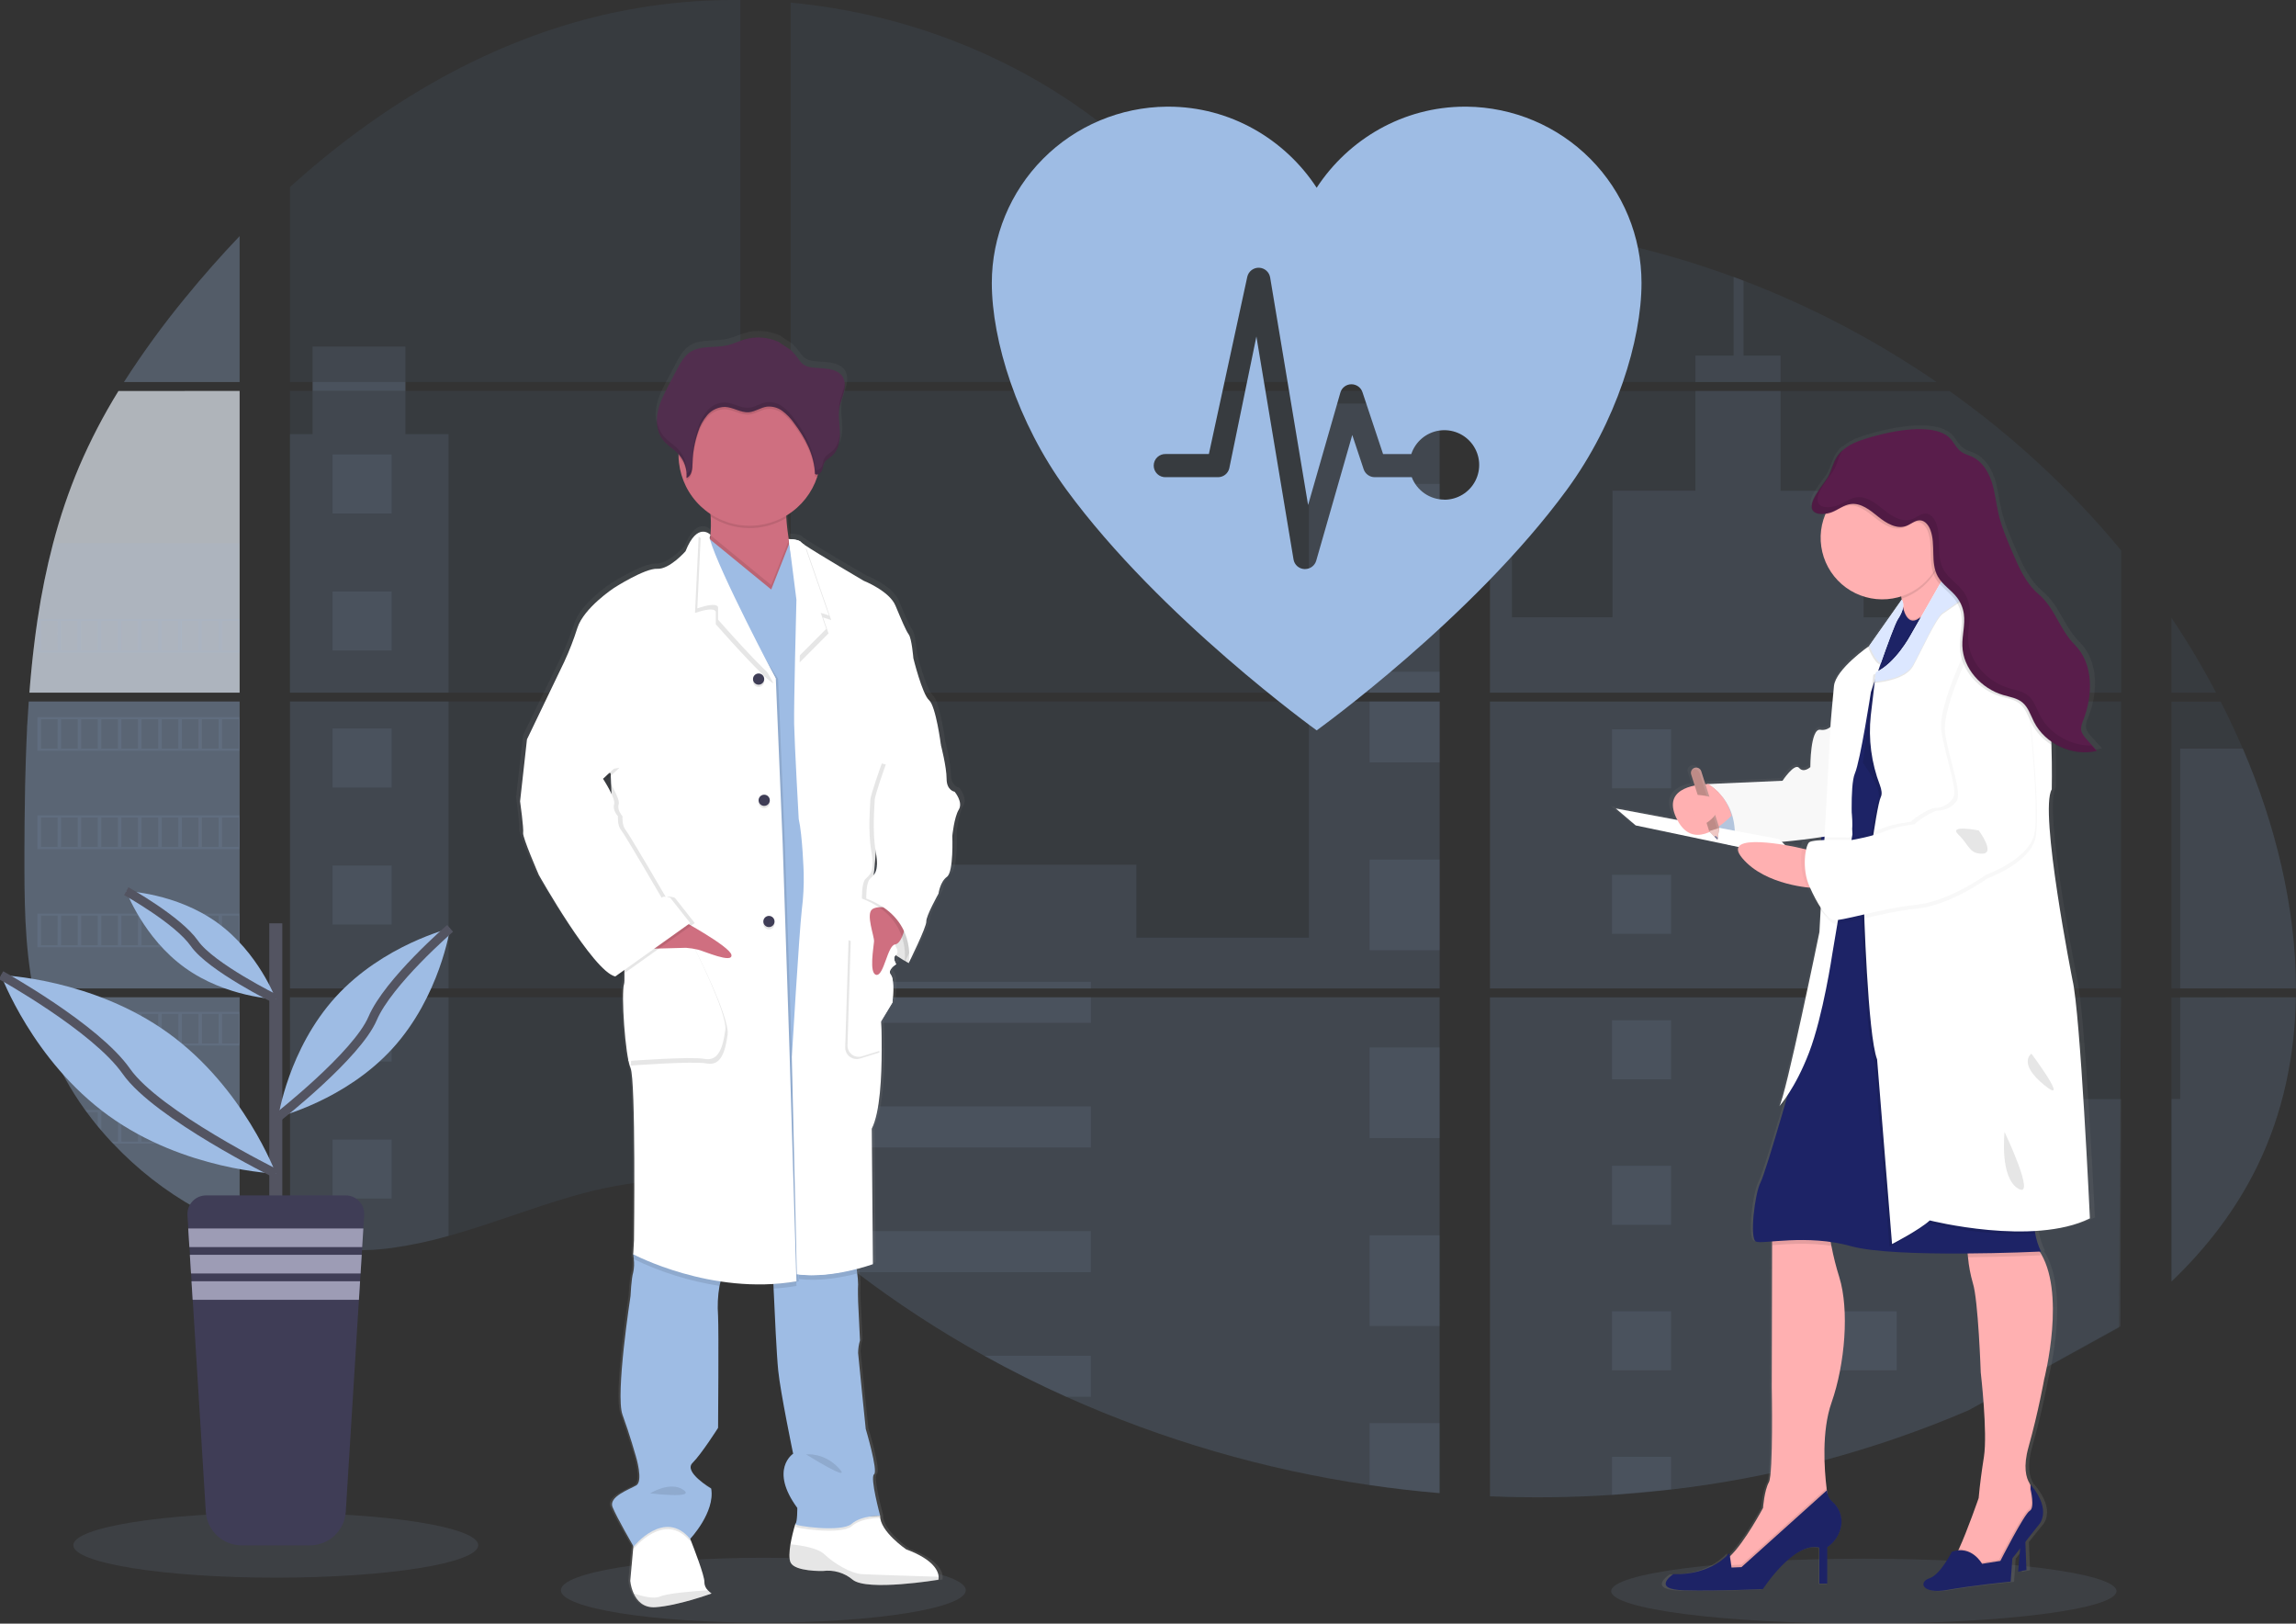 <svg width="512" height="362" viewBox="0 0 512 362" fill="none" xmlns="http://www.w3.org/2000/svg">
<rect x="0" y="0" width="512" height="362" fill="#333333" stroke="none"/>
<g clip-path="url(#clip0_30_7)">
<path opacity="0.1" d="M170.219 361.797C195.153 361.797 215.366 358.556 215.366 354.559C215.366 350.562 195.153 347.321 170.219 347.321C145.285 347.321 125.072 350.562 125.072 354.559C125.072 358.556 145.285 361.797 170.219 361.797Z" fill="#9EBCE4"/>
<path opacity="0.1" d="M415.632 362C446.745 362 471.968 358.76 471.968 354.762C471.968 350.765 446.745 347.524 415.632 347.524C384.518 347.524 359.295 350.765 359.295 354.762C359.295 358.76 384.518 362 415.632 362Z" fill="#9EBCE4"/>
<path opacity="0.1" d="M6.413 156.41H53.436V220.385H9.855C9.739 221.041 9.628 221.703 9.508 222.364H53.436V273.958C53.357 273.935 53.288 273.907 53.214 273.879C51.972 273.389 50.739 272.871 49.507 272.316L48.719 271.96C47.484 271.377 46.248 270.761 45.013 270.11C44.582 269.884 44.151 269.648 43.725 269.407C36.865 265.572 30.634 260.712 25.247 254.996C25.089 254.844 24.941 254.682 24.784 254.534C24.033 253.72 23.296 252.897 22.583 252.055L21.795 251.13C20.952 250.099 20.136 249.04 19.344 247.967C19.228 247.81 19.117 247.652 18.997 247.504C15.774 243.045 13.099 238.216 11.027 233.121C10.962 232.969 10.907 232.802 10.847 232.659C10.21 231.025 9.647 229.375 9.155 227.71C8.942 227.012 8.738 226.323 8.562 225.597C8.498 225.384 8.442 225.176 8.391 224.968C5.759 214.715 5.449 204.064 5.449 193.487C5.449 192.252 5.449 191.013 5.449 189.787C5.449 185.509 5.5 181.203 5.574 176.902C5.574 175.788 5.62 174.678 5.643 173.559C5.708 170.719 5.801 167.879 5.921 165.04C5.949 164.249 5.986 163.463 6.028 162.677C6.028 162.223 6.051 161.77 6.097 161.317C6.209 159.671 6.301 158.038 6.413 156.41Z" fill="#9EBCE4"/>
<path opacity="0.3" d="M53.436 85.179H27.642C31.835 78.629 36.416 72.334 41.362 66.329C45.193 61.63 49.238 57.051 53.436 52.639V85.179Z" fill="#9EBCE4"/>
<path opacity="0.7" d="M53.436 87.159V154.431H6.561C6.561 154.236 6.593 154.038 6.607 153.843C6.649 153.311 6.691 152.78 6.737 152.252C6.788 151.633 6.843 151.008 6.904 150.402C6.964 149.797 7.029 149.057 7.098 148.386C7.168 147.715 7.233 147.036 7.311 146.365C7.39 145.694 7.46 145.024 7.543 144.358C7.626 143.692 7.701 143.017 7.789 142.351C7.858 141.796 7.932 141.245 8.006 140.69C8.113 139.909 8.224 139.123 8.345 138.346C8.345 138.23 8.377 138.11 8.396 137.999C9.241 132.311 10.393 126.673 11.847 121.109C13.369 115.273 15.313 109.554 17.662 103.997C20.159 98.185 23.083 92.564 26.41 87.182L53.436 87.159Z" fill="#E5EBF4"/>
<path opacity="0.1" d="M64.663 156.405V220.385H165.099V156.405H64.663ZM64.663 222.359V277.302C65.237 277.422 65.807 277.538 66.372 277.635C67.141 277.783 67.906 277.917 68.689 278.033C68.837 278.056 68.99 278.079 69.152 278.093C69.458 278.144 69.773 278.185 70.079 278.227C70.853 278.333 71.622 278.421 72.396 278.49C72.762 278.527 73.132 278.56 73.503 278.587L74.397 278.657C74.884 278.694 75.365 278.722 75.843 278.736C76.139 278.736 76.436 278.763 76.742 278.772C76.973 278.772 77.205 278.772 77.446 278.772C77.687 278.772 78.03 278.772 78.322 278.772C78.72 278.772 79.118 278.772 79.512 278.772H80.045C80.444 278.772 80.842 278.772 81.236 278.736H81.264C81.537 278.736 81.815 278.735 82.093 278.698C82.17 278.703 82.248 278.703 82.325 278.698C82.556 278.698 82.788 278.698 83.01 278.666H83.173L84.725 278.546C85.234 278.5 85.749 278.44 86.268 278.384L87.324 278.259C91.622 277.658 95.872 276.756 100.043 275.558C109.411 272.95 118.576 269.301 127.94 266.628C140.047 263.182 153.423 261.49 165.122 265.703V222.359H64.663ZM165.099 85.179V0.005C154.103 -0.114 143.137 1.169 132.467 3.825C107.034 10.202 84.215 24.035 64.663 41.702V85.175H69.704V87.149H64.663V154.431H165.099V87.154H90.401V85.179H165.099ZM294.104 56.408C287.812 56.187 281.557 54.198 275.9 51.127C265.081 45.254 256.44 36.184 246.784 28.53C226.722 12.589 201.841 2.969 176.316 0.583V85.179H319.694L320.051 84.805L294.104 56.408ZM307.166 54.096L321.015 69.265V50.119C316.377 50.692 312.313 52.056 307.184 54.078L307.166 54.096ZM321.015 290.945V222.359H291.505C291.426 222.068 291.348 221.772 291.255 221.476C291.343 221.772 291.417 222.068 291.5 222.359H176.335V271.96C177.428 272.77 178.508 273.62 179.578 274.485C180.732 275.41 181.872 276.386 183.016 277.343L184.17 278.296C184.721 278.759 185.277 279.221 185.838 279.656C186.95 280.556 188.072 281.444 189.206 282.32C189.767 282.782 190.341 283.198 190.911 283.633C199.959 290.538 209.503 296.769 219.466 302.276C221.7 303.509 223.953 304.713 226.226 305.888C227.741 306.66 229.266 307.428 230.795 308.172C233.093 309.291 235.41 310.371 237.745 311.41C259.274 321.056 282.04 327.676 305.391 331.079C310.577 331.843 315.784 332.445 321.01 332.882V290.94H321.473L321.015 290.945ZM176.335 87.154V154.431H321.033V87.154H176.335ZM176.335 156.405V220.385H321.033V156.405H176.335ZM332.264 50.035V71.393L349.94 52.033C344.084 51.09 338.192 50.416 332.264 50.012V50.035ZM332.264 156.429V220.385H473.001V156.405L332.264 156.429ZM472.487 296.023L472.983 222.359H332.264V333.618C341.329 333.998 350.408 333.89 359.462 333.294H359.619C363.944 333.023 368.248 332.628 372.533 332.11H372.63C395.486 329.455 417.836 323.502 438.979 314.439M500.139 166.941C499.61 165.697 499.059 164.462 498.498 163.241C497.451 160.928 496.344 158.681 495.204 156.433H484.223V220.385H511.986C511.972 202.274 507.381 183.775 500.153 166.918L500.139 166.941ZM484.223 222.383V285.742C492.044 278.259 498.651 269.699 503.41 259.913C509.132 248.129 511.75 235.369 511.963 222.373L484.223 222.383ZM484.223 137.786V154.435H494.176C491.165 148.704 487.847 143.138 484.237 137.763L484.223 137.786ZM388.777 62.587C388.045 62.31 387.313 62.028 386.576 61.755C378.806 58.891 370.867 56.509 362.803 54.623L335.753 84.254L335.234 84.805L335.582 85.184H431.853C418.445 75.972 403.99 68.379 388.791 62.564L388.777 62.587ZM434.675 87.177H334.238L332.264 88.981V154.431H349.565H349.593H473.02V122.728C461.855 109.249 448.968 97.29 434.688 87.154L434.675 87.177Z" fill="#5D82B3"/>
<path opacity="0.1" d="M53.436 121.091V154.431H6.561C6.561 154.236 6.593 154.038 6.607 153.843C6.649 153.311 6.691 152.78 6.737 152.252C6.788 151.633 6.843 151.008 6.904 150.402C6.964 149.797 7.029 149.057 7.098 148.386C7.168 147.715 7.233 147.036 7.311 146.365C7.39 145.694 7.46 145.024 7.543 144.358C7.626 143.692 7.701 143.017 7.789 142.351C7.858 141.796 7.932 141.245 8.006 140.69C8.113 139.909 8.224 139.123 8.345 138.346C8.345 138.23 8.377 138.11 8.396 137.999C9.241 132.311 10.393 126.673 11.847 121.109L53.436 121.091Z" fill="#9EBCE4"/>
<path opacity="0.3" d="M6.413 156.41H53.436V220.385H9.855C9.739 221.041 9.628 221.703 9.508 222.364H53.436V273.958C53.357 273.935 53.288 273.907 53.214 273.879C51.972 273.389 50.739 272.871 49.507 272.316L48.719 271.96C47.484 271.377 46.248 270.761 45.013 270.11C44.582 269.884 44.151 269.648 43.725 269.407C36.865 265.572 30.634 260.712 25.247 254.996C25.089 254.844 24.941 254.682 24.784 254.534C24.033 253.72 23.296 252.897 22.583 252.055L21.795 251.13C20.952 250.099 20.136 249.04 19.344 247.967C19.228 247.81 19.117 247.652 18.997 247.504C15.774 243.045 13.099 238.216 11.027 233.121C10.962 232.969 10.907 232.802 10.847 232.659C10.21 231.025 9.647 229.375 9.155 227.71C8.942 227.012 8.738 226.323 8.562 225.597C8.498 225.384 8.442 225.176 8.391 224.968C5.759 214.715 5.449 204.064 5.449 193.487C5.449 192.252 5.449 191.013 5.449 189.787C5.449 185.509 5.5 181.203 5.574 176.902C5.574 175.788 5.62 174.678 5.643 173.559C5.708 170.719 5.801 167.879 5.921 165.04C5.949 164.249 5.986 163.463 6.028 162.677C6.028 162.223 6.051 161.77 6.097 161.317C6.209 159.671 6.301 158.038 6.413 156.41Z" fill="#9EBCE4"/>
<path opacity="0.1" d="M100.019 96.787V154.431H64.663V96.787H69.704V77.271H90.396V96.787H100.019Z" fill="#9EBCE4"/>
<path opacity="0.1" d="M100.019 156.405H64.667V220.38H100.019V156.405Z" fill="#9EBCE4"/>
<path opacity="0.1" d="M64.663 222.364H100.019V275.549C95.849 276.745 91.599 277.646 87.301 278.245L86.245 278.375C85.726 278.435 85.211 278.486 84.702 278.537C84.192 278.587 83.664 278.624 83.15 278.657H82.987C82.765 278.657 82.524 278.685 82.306 278.689H82.07C81.792 278.689 81.514 278.717 81.236 278.726C80.842 278.749 80.448 278.754 80.045 278.759C79.874 278.759 79.712 278.759 79.54 278.759C79.142 278.759 78.748 278.759 78.349 278.759H77.474C77.237 278.759 77.01 278.759 76.765 278.759L75.871 278.726C75.407 278.726 74.907 278.675 74.425 278.643L73.535 278.578L72.428 278.476C71.65 278.407 70.876 278.319 70.111 278.213L69.185 278.083L68.721 278.019C67.948 277.898 67.183 277.769 66.405 277.621C65.835 277.524 65.269 277.404 64.695 277.288L64.663 222.364Z" fill="#9EBCE4"/>
<path opacity="0.1" d="M321.033 89.98H291.88V154.426H321.033V89.98Z" fill="#9EBCE4"/>
<path opacity="0.1" d="M321.038 156.405V220.385H176.335V192.789H253.41V209.068H291.88V156.405H321.038Z" fill="#9EBCE4"/>
<path opacity="0.1" d="M321.497 290.959H321.033V332.929C315.813 332.488 310.608 331.888 305.419 331.13C282.056 327.715 259.281 321.082 237.745 311.419C231.527 308.625 225.436 305.576 219.471 302.271C209.508 296.761 199.962 290.531 190.911 283.628C188.638 281.89 186.394 280.111 184.179 278.291C182.645 277.029 181.121 275.734 179.578 274.476C178.508 273.611 177.428 272.76 176.335 271.946V222.364H291.496C291.417 222.068 291.338 221.772 291.255 221.481C291.343 221.772 291.426 222.068 291.505 222.364H321.033V290.931C321.191 290.936 321.344 290.95 321.497 290.959Z" fill="#9EBCE4"/>
<path opacity="0.1" d="M397.066 85.179H378.069V79.287H386.585V61.736C387.324 62.004 388.059 62.28 388.791 62.564V79.287H397.066V85.179Z" fill="#9EBCE4"/>
<path opacity="0.1" d="M442.834 154.431H349.574C349.574 154.431 349.574 154.431 349.607 154.454L349.565 154.431H332.264V89.984H337.166V137.62H359.569V109.408H378.074V87.159H397.071V109.427H415.576V137.638H442.834V154.431Z" fill="#9EBCE4"/>
<path opacity="0.1" d="M332.264 156.405V220.385H442.834V156.405H332.264ZM472.848 295.695L473.001 245.053H442.834V222.392H332.264V333.618C341.329 333.998 350.409 333.89 359.462 333.294H359.619C363.944 333.023 368.248 332.628 372.533 332.11H372.63C395.486 329.455 417.836 323.502 438.979 314.439" fill="#9EBCE4"/>
<path opacity="0.1" d="M486.188 222.364H511.981C511.754 235.355 509.141 248.115 503.424 259.899C498.665 269.689 492.054 278.25 484.242 285.728V245.03H486.188V222.364Z" fill="#9EBCE4"/>
<path opacity="0.1" d="M511.995 220.385H486.188V166.917H500.153C507.381 183.775 511.972 202.274 511.995 220.385Z" fill="#9EBCE4"/>
<path opacity="0.1" d="M321.038 107.896H305.419V128.102H321.038V107.896Z" fill="#9EBCE4"/>
<path opacity="0.1" d="M321.038 149.778H305.419V154.431H321.038V149.778Z" fill="#9EBCE4"/>
<path opacity="0.1" d="M321.038 156.405H305.419V169.979H321.038V156.405Z" fill="#9EBCE4"/>
<path opacity="0.1" d="M321.038 191.66H305.419V211.866H321.038V191.66Z" fill="#9EBCE4"/>
<path opacity="0.1" d="M321.038 233.542H305.419V253.748H321.038V233.542Z" fill="#9EBCE4"/>
<path opacity="0.1" d="M321.033 290.931C321.191 290.931 321.344 290.931 321.497 290.959H321.033V295.653H305.419V275.424H321.033V290.931Z" fill="#9EBCE4"/>
<path opacity="0.1" d="M321.033 317.297V332.906C315.813 332.465 310.608 331.865 305.419 331.106V317.297H321.033Z" fill="#9EBCE4"/>
<path opacity="0.1" d="M243.272 218.9H176.335V220.385H243.272V218.9Z" fill="#9EBCE4"/>
<path opacity="0.1" d="M243.272 222.359H176.335V228.048H243.272V222.359Z" fill="#9EBCE4"/>
<path opacity="0.1" d="M243.272 246.695H176.335V255.843H243.272V246.695Z" fill="#9EBCE4"/>
<path opacity="0.1" d="M243.268 274.49V283.638H190.911C188.638 281.905 186.392 280.126 184.174 278.301C182.641 277.038 181.121 275.743 179.573 274.49H243.268Z" fill="#9EBCE4"/>
<path opacity="0.1" d="M243.268 302.28V311.419H237.74C231.528 308.622 225.439 305.572 219.471 302.266L243.268 302.28Z" fill="#9EBCE4"/>
<path opacity="0.1" d="M372.644 162.607H359.467V175.76H372.644V162.607Z" fill="#9EBCE4"/>
<path opacity="0.1" d="M87.333 101.324H74.156V114.477H87.333V101.324Z" fill="#9EBCE4"/>
<path opacity="0.1" d="M87.333 131.876H74.156V145.028H87.333V131.876Z" fill="#9EBCE4"/>
<path opacity="0.1" d="M87.333 162.427H74.156V175.58H87.333V162.427Z" fill="#9EBCE4"/>
<path opacity="0.1" d="M87.333 192.974H74.156V206.126H87.333V192.974Z" fill="#9EBCE4"/>
<path opacity="0.1" d="M87.333 223.525H74.156V236.678H87.333V223.525Z" fill="#9EBCE4"/>
<path opacity="0.1" d="M87.333 254.076H74.156V267.229H87.333V254.076Z" fill="#9EBCE4"/>
<path opacity="0.1" d="M422.948 162.607H409.77V175.76H422.948V162.607Z" fill="#9EBCE4"/>
<path opacity="0.1" d="M372.644 195.05H359.467V208.203H372.644V195.05Z" fill="#9EBCE4"/>
<path opacity="0.1" d="M422.948 195.05H409.77V208.203H422.948V195.05Z" fill="#9EBCE4"/>
<path opacity="0.1" d="M372.644 227.488H359.467V240.641H372.644V227.488Z" fill="#9EBCE4"/>
<path opacity="0.1" d="M422.948 227.488H409.77V240.641H422.948V227.488Z" fill="#9EBCE4"/>
<path opacity="0.1" d="M372.644 259.931H359.467V273.084H372.644V259.931Z" fill="#9EBCE4"/>
<path opacity="0.1" d="M422.948 259.931H409.77V273.084H422.948V259.931Z" fill="#9EBCE4"/>
<path opacity="0.1" d="M372.644 292.374H359.467V305.527H372.644V292.374Z" fill="#9EBCE4"/>
<path opacity="0.1" d="M422.948 292.374H409.77V305.527H422.948V292.374Z" fill="#9EBCE4"/>
<path opacity="0.1" d="M359.467 333.294V324.812H372.639V332.087L359.467 333.294Z" fill="#9EBCE4"/>
<path opacity="0.1" d="M8.34 137.99V145.514H53.436V137.99H8.34ZM12.834 145.042H9.155V138.452H12.862L12.834 145.042ZM17.324 145.042H13.617V138.452H17.324V145.042ZM21.804 145.042H18.098V138.452H21.804V145.042ZM26.294 145.042H22.592V138.452H26.299L26.294 145.042ZM30.779 145.042H27.073V138.452H30.779V145.042ZM35.269 145.042H31.562V138.452H35.269V145.042ZM39.758 145.042H36.052V138.452H39.758V145.042ZM44.243 145.042H40.537V138.452H44.243V145.042ZM48.729 145.042H45.022V138.452H48.729V145.042ZM53.214 145.042H49.507V138.452H53.214V145.042Z" fill="#9EBCE4"/>
<path opacity="0.1" d="M8.34 159.883V167.408H53.436V159.883H8.34ZM12.834 166.931H9.155V160.36H12.862L12.834 166.931ZM17.324 166.931H13.617V160.36H17.324V166.931ZM21.804 166.931H18.098V160.36H21.804V166.931ZM26.294 166.931H22.592V160.36H26.299L26.294 166.931ZM30.779 166.931H27.073V160.36H30.779V166.931ZM35.269 166.931H31.562V160.36H35.269V166.931ZM39.758 166.931H36.052V160.36H39.758V166.931ZM44.243 166.931H40.537V160.36H44.243V166.931ZM48.729 166.931H45.022V160.36H48.729V166.931ZM53.214 166.931H49.507V160.36H53.214V166.931Z" fill="#9EBCE4"/>
<path opacity="0.1" d="M8.34 181.786V189.325H53.436V181.786H8.34ZM12.834 188.834H9.155V182.258H12.862L12.834 188.834ZM17.324 188.834H13.617V182.258H17.324V188.834ZM21.804 188.834H18.098V182.258H21.804V188.834ZM26.294 188.834H22.592V182.258H26.299L26.294 188.834ZM30.779 188.834H27.073V182.258H30.779V188.834ZM35.269 188.834H31.562V182.258H35.269V188.834ZM39.758 188.834H36.052V182.258H39.758V188.834ZM44.243 188.834H40.537V182.258H44.243V188.834ZM48.729 188.834H45.022V182.258H48.729V188.834ZM53.214 188.834H49.507V182.258H53.214V188.834Z" fill="#9EBCE4"/>
<path opacity="0.1" d="M8.34 203.689V211.204H53.436V203.689H8.34ZM12.834 210.737H9.155V204.156H12.862L12.834 210.737ZM17.324 210.737H13.617V204.156H17.324V210.737ZM21.804 210.737H18.098V204.156H21.804V210.737ZM26.294 210.737H22.592V204.156H26.299L26.294 210.737ZM30.779 210.737H27.073V204.156H30.779V210.737ZM35.269 210.737H31.562V204.156H35.269V210.737ZM39.758 210.737H36.052V204.156H39.758V210.737ZM44.243 210.737H40.537V204.156H44.243V210.737ZM48.729 210.737H45.022V204.156H48.729V210.737ZM53.214 210.737H49.507V204.156H53.214V210.737Z" fill="#9EBCE4"/>
<path opacity="0.1" d="M8.535 225.588C8.715 226.295 8.919 227.003 9.132 227.701V226.059H12.839V232.636H10.856C10.916 232.788 10.976 232.955 11.037 233.098H53.436V225.588H8.535ZM17.338 232.636H13.631V226.059H17.338V232.636ZM21.818 232.636H18.112V226.059H21.818V232.636ZM26.308 232.636H22.592V226.059H26.299L26.308 232.636ZM30.793 232.636H27.086V226.059H30.793V232.636ZM35.283 232.636H31.576V226.059H35.283V232.636ZM39.772 232.636H36.066V226.059H39.772V232.636ZM44.257 232.636H40.551V226.059H44.257V232.636ZM48.742 232.636H45.036V226.059H48.742V232.636ZM53.227 232.636H49.521V226.059H53.227V232.636Z" fill="#9EBCE4"/>
<path opacity="0.1" d="M19.006 247.49C19.122 247.638 19.233 247.805 19.353 247.953H21.804V251.112C22.069 251.426 22.328 251.741 22.597 252.037V247.934H26.303V254.534H24.802C24.95 254.687 25.094 254.848 25.265 254.996H53.45V247.49H19.006ZM30.779 254.534H27.073V247.962H30.779V254.534ZM35.269 254.534H31.562V247.962H35.269V254.534ZM39.758 254.534H36.052V247.962H39.758V254.534ZM44.243 254.534H40.537V247.962H44.243V254.534ZM48.729 254.534H45.022V247.962H48.729V254.534ZM53.214 254.534H49.507V247.962H53.214V254.534Z" fill="#9EBCE4"/>
<path opacity="0.1" d="M43.743 269.389C44.165 269.629 44.596 269.851 45.031 270.092V269.861H48.738V271.942L49.526 272.307V269.861H53.232V273.861C53.303 273.896 53.378 273.924 53.455 273.944V269.389H43.743Z" fill="#9EBCE4"/>
<path opacity="0.1" d="M291.255 221.476C291.343 221.772 291.417 222.068 291.5 222.359C291.426 222.068 291.348 221.772 291.255 221.476ZM69.722 85.165V87.14H90.419V85.165H69.722ZM291.255 221.476C291.343 221.772 291.417 222.068 291.5 222.359C291.426 222.068 291.348 221.772 291.255 221.476ZM291.255 221.476C291.343 221.772 291.417 222.068 291.5 222.359C291.426 222.068 291.348 221.772 291.255 221.476Z" fill="#9EBCE4"/>
<path d="M213.874 175.589C213.874 175.589 212.048 175.335 212.048 172.68C212.048 170.025 210.742 165.068 210.742 165.068C210.742 165.044 209.611 156.433 208.05 155.064C206.488 153.695 204.482 145.657 204.482 145.657C204.482 145.657 204.139 141.296 203.44 140.357C202.74 139.419 201.795 137.12 200.4 133.841C199.006 130.562 193.191 128.291 193.191 128.291C193.191 128.291 182.678 122.205 179.699 120.221C179.428 120.058 179.175 119.867 178.943 119.652C178.424 118.972 176.163 118.959 176.163 118.959C175.927 117.469 175.7 115.758 175.626 114.209C175.626 114.042 175.626 113.876 175.603 113.709C178.925 111.749 181.427 108.659 182.65 105.006C182.706 104.83 182.752 104.645 182.803 104.469C183.002 104.404 183.185 104.297 183.341 104.157C183.496 104.017 183.621 103.846 183.706 103.655C183.975 103.059 183.98 102.36 184.313 101.805C184.703 101.149 185.444 100.797 186.028 100.302C187.501 99.053 187.881 96.949 187.811 95.035C187.765 93.485 187.515 91.922 187.612 90.382L187.64 89.994C187.668 89.762 187.7 89.531 187.742 89.309C187.969 88.162 188.465 87.08 188.743 85.942C189.021 84.805 189.049 83.523 188.4 82.543C187.45 81.105 185.472 80.818 183.734 80.67C181.765 80.504 180.004 80.721 178.744 79.088C178.154 78.235 177.491 77.435 176.761 76.697C176.502 76.457 173.981 74.921 173.981 74.82C171.521 73.682 168.733 73.469 166.128 74.218C164.821 74.598 163.589 75.217 162.263 75.527C159.405 76.203 156.115 75.472 153.687 77.104C152.334 78.029 151.523 79.5 150.763 80.934C150.146 82.115 149.519 83.294 148.882 84.472C147.858 86.409 146.816 88.379 146.385 90.525C146.294 90.992 146.239 91.465 146.218 91.941V91.964C146.218 92.135 146.218 92.306 146.218 92.477V92.694C146.218 92.856 146.218 93.013 146.246 93.157C146.274 93.3 146.269 93.347 146.283 93.444C146.297 93.541 146.32 93.758 146.348 93.906C146.376 94.054 146.431 94.313 146.487 94.517C146.51 94.605 146.543 94.688 146.57 94.771C146.617 94.928 146.672 95.081 146.732 95.233C146.765 95.312 146.797 95.395 146.834 95.474C146.904 95.636 146.987 95.793 147.071 95.936C147.108 96.001 147.136 96.061 147.173 96.121C147.302 96.337 147.444 96.543 147.599 96.741C148.59 97.976 150.05 98.762 151.13 99.918C151.13 99.965 151.13 100.011 151.13 100.052C151.13 100.182 151.13 100.307 151.13 100.436C151.187 103.015 151.874 105.54 153.132 107.793C154.391 110.046 156.181 111.958 158.348 113.363C158.348 113.538 158.371 113.719 158.381 113.894C158.471 115.267 158.454 116.645 158.33 118.015C158.141 117.793 157.905 117.617 157.639 117.498C157.372 117.38 157.083 117.322 156.791 117.331C156.592 117.321 156.393 117.338 156.198 117.382L156.157 117.349V117.391C155.137 117.64 153.882 118.7 152.682 121.71C152.682 121.71 149.031 125.817 146.251 125.646C143.471 125.475 136.433 129.919 136.433 129.919C136.433 129.919 129.566 134.368 128.093 138.901C127.269 141.471 126.282 143.985 125.137 146.43L116.648 163.888L115.082 177.74C115.082 177.74 115.949 183.9 115.777 184.839C115.606 185.777 119.34 194.245 119.34 194.245C119.34 194.245 131.679 215.885 136.72 216.995L137.081 216.74C137.297 216.853 137.526 216.938 137.762 216.995L138.8 216.264C138.863 217.078 138.836 217.897 138.721 218.706C138.026 220.842 138.981 234.786 140.195 237.519C141.409 240.253 140.978 276.09 140.978 276.09L140.806 279.253C140.806 279.253 140.806 279.355 140.848 279.531L140.806 280.28L140.932 280.345C141.061 281.348 141.019 282.366 140.806 283.356C140.371 284.743 140.195 288.665 140.195 288.665C140.195 288.665 136.725 310.808 138.369 315.257C140.014 319.706 141.413 324.581 141.413 324.581C141.413 324.581 143.151 330.131 141.497 331.079C139.843 332.027 135.14 333.618 136.108 335.93C136.989 338.067 140.329 343.792 140.825 344.629L140.783 345.069L140.102 352.436C140.213 353.409 140.477 354.358 140.885 355.248C141.631 356.853 143.081 358.518 145.838 358.337C146.302 358.305 146.839 358.249 147.358 358.18C152.404 357.505 158.617 355.257 158.617 355.257C158.294 355.053 157.999 354.809 157.737 354.531C157.489 354.291 157.292 354.004 157.159 353.685C157.026 353.367 156.959 353.026 156.963 352.681C157.037 351.34 154.521 344.948 153.896 343.376C153.798 343.149 153.747 343.02 153.747 343.02C153.747 343.02 159.483 337.035 158.529 331.731C158.529 331.731 152.181 328.031 154.271 326.001C156.361 323.97 160.095 318.139 160.095 318.139C160.095 318.139 160.266 296.333 160.095 293.077C159.916 290.817 160.024 288.544 160.415 286.311C160.484 285.973 160.568 285.645 160.656 285.321C163.546 285.752 166.463 285.973 169.385 285.982C170.45 285.982 171.535 285.982 172.628 285.918C172.628 286.226 172.642 286.559 172.67 286.917C172.911 292.318 173.36 301.79 173.726 305.309C174.245 310.355 177.113 323.952 177.113 323.952C177.113 323.952 171.641 327.458 178.068 336.097C178.068 336.097 178.068 339.228 177.641 339.681C177.186 341.162 176.82 342.67 176.543 344.195C176.275 345.823 176.163 347.469 176.599 348.325C177.641 350.369 183.896 350.202 183.896 350.202L184.049 350.174C185.23 350.053 186.423 350.166 187.56 350.508C188.697 350.85 189.754 351.414 190.67 352.168C193.047 354.073 202.068 353.236 206.952 352.63C208.865 352.39 210.144 352.168 210.144 352.168C210.206 351.952 210.228 351.726 210.209 351.502C210.158 350.304 209.217 347.677 202.842 345.332C202.842 345.332 196.846 341.309 196.93 337.803H196.805H196.11C196.615 337.775 196.939 337.803 196.939 337.803C196.939 337.803 194.59 329.247 195.549 328.554C196.508 327.86 193.636 318.379 193.636 318.379C193.636 318.379 191.991 302.47 191.903 301.355C191.906 300.399 192.052 299.448 192.334 298.534L191.903 289.812C191.903 289.812 191.819 286.912 191.903 285.969C191.889 285.15 191.822 284.333 191.703 283.522C191.662 283.198 191.62 282.861 191.574 282.528C193.821 281.959 195.28 281.432 195.28 281.432L195.021 251.07C196.93 247.37 197.282 239.254 197.273 233.496C197.273 229.796 197.106 227.058 197.106 227.058L199.714 222.808C199.714 222.808 200.317 217.721 199.362 216.606C198.941 216.102 199.131 215.579 199.478 215.149C199.659 215.007 199.849 214.877 200.048 214.761C200.048 214.761 200.02 214.719 199.988 214.659C200.17 214.507 200.364 214.37 200.567 214.248C200.567 214.248 199.64 212.814 200.47 212.208C201.248 212.735 201.943 213.133 202.471 213.457C202.434 213.794 202.397 213.989 202.397 213.989L202.62 213.526C203.129 213.813 203.44 213.989 203.44 213.989C203.44 213.989 207.526 205.863 207.438 204.665C207.35 203.467 210.218 198.422 210.218 198.422C210.218 198.422 210.566 195.772 212.132 194.662C213.698 193.552 213.346 185.509 213.346 185.509C213.346 185.509 213.781 181.319 214.824 179.608C215.866 177.897 213.874 175.589 213.874 175.589ZM135.682 172.023L135.761 173.961C135.297 173.216 134.964 172.68 134.964 172.68L135.682 172.023Z" fill="url(#paint0_linear_30_7)"/>
<path d="M203.662 210.478L202.661 214.733C202.661 214.733 194.646 210.649 193.2 205.46C191.754 200.271 195.619 198.301 195.619 198.301L203.087 201.46L203.662 210.478Z" fill="white"/>
<path opacity="0.1" d="M203.662 210.478L202.661 214.733C202.661 214.733 194.646 210.649 193.2 205.46C191.754 200.271 195.619 198.301 195.619 198.301L203.087 201.46L203.662 210.478Z" fill="black"/>
<path d="M158.677 355.285C158.677 355.285 151.264 358.004 146.167 358.346C143.461 358.527 142.039 356.871 141.307 355.276C140.907 354.389 140.649 353.444 140.542 352.478L141.205 345.147L141.557 341.244L152.385 338.437L153.919 343.117L154.062 343.473C154.679 345.036 157.148 351.395 157.074 352.723C157.071 353.063 157.137 353.4 157.267 353.713C157.398 354.027 157.591 354.312 157.834 354.55C158.083 354.829 158.366 355.077 158.677 355.285Z" fill="white"/>
<path d="M209.315 351.557C209.333 351.78 209.311 352.004 209.25 352.219C209.25 352.219 193.395 354.859 190.151 352.219C189.237 351.447 188.171 350.875 187.022 350.539C185.873 350.203 184.666 350.11 183.479 350.267C183.479 350.267 177.345 350.433 176.321 348.417C175.895 347.571 176.006 345.929 176.27 344.31C176.539 342.794 176.898 341.294 177.345 339.82L177.59 339.625L179.05 338.455L196.138 337.951H196.267C196.184 341.438 202.068 345.439 202.068 345.439C208.319 347.751 209.241 350.364 209.315 351.557Z" fill="white"/>
<path opacity="0.1" d="M209.315 351.557C209.331 351.78 209.307 352.004 209.245 352.219C209.245 352.219 193.395 354.859 190.151 352.219C189.237 351.448 188.172 350.876 187.024 350.54C185.876 350.204 184.67 350.111 183.484 350.267C183.484 350.267 177.345 350.433 176.325 348.417C175.899 347.566 176.006 345.929 176.27 344.31C178.633 344.546 182.363 345.133 183.827 346.535C186.042 348.667 189.795 350.794 192.097 350.961C193.9 351.076 204.681 351.418 209.315 351.557Z" fill="black"/>
<path opacity="0.1" d="M158.677 355.285C158.677 355.285 151.264 358.004 146.167 358.346C143.461 358.527 142.039 356.871 141.312 355.271C143.197 355.905 145.815 356.571 147.191 355.96C148.822 355.239 154.605 354.771 157.848 354.573C158.095 354.842 158.373 355.081 158.677 355.285Z" fill="black"/>
<path d="M169.677 136.14C163.561 133.767 155.693 125.928 157.658 122.265C158.094 121.341 158.353 120.343 158.422 119.324C158.549 117.94 158.567 116.548 158.478 115.162C158.34 112.89 158.066 110.63 157.658 108.391C157.658 108.391 176.752 108.821 175.64 111.628C175.315 112.452 175.264 113.881 175.353 115.481C175.441 117.081 175.672 118.889 175.913 120.42C176.247 122.52 176.58 124.12 176.58 124.12C176.58 124.12 175.413 125.752 174.727 125.84C174.041 125.928 178.452 139.52 169.677 136.14Z" fill="#CF6F80"/>
<path opacity="0.1" d="M154.049 343.473L153.905 343.63C148.197 336.739 141.293 345.328 141.293 345.328L141.191 345.147L141.543 341.244L152.371 338.437L153.905 343.117L154.049 343.473Z" fill="black"/>
<path opacity="0.1" d="M196.272 338.437C196.272 338.437 192.102 338.349 189.878 340.31C187.654 342.271 176.905 340.735 177.368 340.31C177.505 340.099 177.588 339.857 177.609 339.607L179.068 338.437L196.156 337.933C196.221 338.242 196.272 338.437 196.272 338.437Z" fill="black"/>
<path d="M161.151 284.322C160.841 285.089 160.605 285.883 160.447 286.695C160.061 288.917 159.953 291.179 160.127 293.428C160.299 296.666 160.127 318.361 160.127 318.361C160.127 318.361 156.462 324.146 154.419 326.186C152.376 328.225 158.589 331.888 158.589 331.888C159.516 337.16 153.9 343.117 153.9 343.117C148.192 336.226 141.288 344.819 141.288 344.819C141.288 344.819 137.535 338.344 136.599 336.032C135.664 333.719 140.264 332.119 141.881 331.18C143.498 330.242 141.803 324.706 141.803 324.706C141.803 324.706 140.436 319.854 138.814 315.428C137.193 311.003 140.603 288.97 140.603 288.97C140.603 288.97 140.779 285.058 141.2 283.693C141.413 282.709 141.455 281.695 141.325 280.696C141.298 280.359 141.265 280.077 141.242 279.887C141.219 279.697 141.2 279.61 141.2 279.61L141.265 279.499L143.582 275.188C143.582 275.188 162.263 281.607 161.151 284.322Z" fill="#9EBCE4"/>
<path d="M196.272 337.928C196.272 337.928 192.102 337.84 189.878 339.778C187.654 341.716 176.905 340.203 177.368 339.778C177.831 339.352 177.794 336.203 177.794 336.203C171.488 327.61 176.868 324.123 176.868 324.123C176.868 324.123 174.051 310.596 173.541 305.578C173.184 302.072 172.744 292.651 172.508 287.273C172.406 284.96 172.345 283.369 172.345 283.369L177.498 282.334L178.16 282.199L190.587 279.711C190.587 279.711 190.93 282.024 191.161 283.915C191.277 284.723 191.342 285.537 191.356 286.352C191.273 287.277 191.356 290.173 191.356 290.173L191.778 298.853C191.502 299.764 191.36 300.709 191.356 301.661C191.439 302.766 193.056 318.592 193.056 318.592C193.056 318.592 195.869 328.036 194.91 328.715C193.951 329.395 196.272 337.928 196.272 337.928Z" fill="#9EBCE4"/>
<path opacity="0.1" d="M175.64 111.628C175.315 112.452 175.264 113.881 175.352 115.481C172.795 117.018 169.855 117.804 166.87 117.748C163.885 117.693 160.976 116.798 158.478 115.166C158.34 112.894 158.067 110.631 157.658 108.391C157.658 108.391 176.752 108.812 175.64 111.628Z" fill="black"/>
<path d="M183.021 101.408C183.024 103.074 182.762 104.731 182.242 106.314C181.081 109.863 178.701 112.888 175.522 114.855C172.343 116.821 168.569 117.603 164.869 117.061C161.168 116.519 157.779 114.689 155.299 111.894C152.82 109.099 151.41 105.519 151.319 101.787C151.319 101.657 151.319 101.537 151.319 101.408C151.284 99.307 151.667 97.22 152.447 95.269C153.228 93.317 154.39 91.541 155.866 90.042C157.341 88.544 159.101 87.354 161.042 86.542C162.984 85.729 165.067 85.311 167.172 85.311C169.277 85.311 171.361 85.729 173.302 86.542C175.244 87.354 177.003 88.544 178.479 90.042C179.955 91.541 181.117 93.317 181.897 95.269C182.678 97.22 183.061 99.307 183.025 101.408H183.021Z" fill="#CF6F80"/>
<path opacity="0.1" d="M169.677 136.14C163.561 133.767 155.693 125.928 157.658 122.265C158.094 121.341 158.353 120.343 158.422 119.324L166.795 126.192L171.975 130.433L175.913 120.425C176.247 122.524 176.58 124.124 176.58 124.124C176.58 124.124 175.413 125.757 174.727 125.845C174.041 125.933 178.452 139.52 169.677 136.14Z" fill="black"/>
<path d="M191.328 166.492L184.336 283.73L175.218 284.327L151.607 216.347L155.48 135.64L156.296 118.589L166.795 127.195L171.979 131.436L176.034 121.137L183.572 127.695L191.328 166.492Z" fill="#9EBCE4"/>
<path opacity="0.1" d="M161.151 284.322C160.841 285.089 160.605 285.883 160.447 286.695C153.812 285.672 147.368 283.663 141.33 280.733L141.205 280.669L141.247 279.924L141.27 279.536L143.586 275.225C143.586 275.225 162.263 281.607 161.151 284.322Z" fill="black"/>
<path opacity="0.1" d="M177.604 286.713C175.908 287.001 174.197 287.196 172.48 287.296C172.378 284.984 172.318 283.393 172.318 283.393L177.47 282.357L177.604 286.713Z" fill="black"/>
<path opacity="0.1" d="M191.134 283.938C187.839 284.794 182.752 285.756 178.197 285.155L178.132 282.223L190.559 279.734C190.559 279.734 190.902 282.024 191.134 283.938Z" fill="black"/>
<path opacity="0.1" d="M178.114 285.691C159.117 288.929 141.719 279.647 141.719 279.647L141.886 276.502C141.886 276.502 142.317 240.849 141.122 238.116C139.926 235.383 138.995 221.522 139.671 219.395C140.348 217.268 137.202 185.366 137.202 185.366L136.692 172.416L118.038 164.873L126.378 147.521C127.505 145.088 128.474 142.586 129.279 140.029C130.729 135.525 137.461 131.099 137.461 131.099C137.461 131.099 144.365 126.677 147.094 126.844C149.823 127.01 153.4 122.931 153.4 122.931C156.041 116.212 158.432 119.255 158.432 119.255C158.432 119.574 158.432 119.255 158.302 120.249C157.375 127.625 173.286 150.934 173.513 151.346L175.028 188.187L176.562 234.809L178.114 285.691Z" fill="black"/>
<path d="M177.604 285.691C158.608 288.928 141.205 279.647 141.205 279.647L141.376 276.502C141.376 276.502 141.807 240.849 140.607 238.116C139.407 235.383 138.481 221.522 139.162 219.395C139.843 217.268 136.692 185.366 136.692 185.366L136.178 172.416L117.515 164.846L125.855 147.493C126.979 145.06 127.948 142.557 128.755 140.001C130.201 135.497 136.938 131.071 136.938 131.071C136.938 131.071 143.841 126.65 146.566 126.816C149.29 126.983 152.872 122.903 152.872 122.903C155.517 116.184 158.432 119.227 158.432 119.227C158.432 119.546 158.154 119.689 158.302 120.221C160.341 127.376 172.776 150.907 173.003 151.318L174.537 188.159L176.071 234.782L177.604 285.691Z" fill="white"/>
<path opacity="0.1" d="M172.484 152.368C170.441 151.517 159.618 139.183 159.618 139.183V136.376C159.224 135.451 156.884 136.015 154.984 136.662L155.8 119.611L156.727 120.378C158.756 127.528 172.248 151.956 172.484 152.368Z" fill="black"/>
<path d="M172.999 151.346C170.951 150.495 160.127 138.161 160.127 138.161V135.353C159.734 134.428 157.394 134.993 155.494 135.64L156.314 118.589L157.241 119.356C159.275 126.506 172.772 150.939 172.999 151.346Z" fill="white"/>
<path opacity="0.1" d="M141.719 212.86C141.974 212.86 154.929 211.5 154.929 211.5C154.929 211.5 162.773 226.896 162.259 230.642C161.744 234.389 160.813 237.704 157.658 237.117C154.503 236.53 140.677 237.58 140.677 237.58L141.719 212.86Z" fill="black"/>
<path d="M141.205 211.838C141.46 211.838 154.415 210.478 154.415 210.478C154.415 210.478 162.254 225.879 161.744 229.62C161.235 233.362 160.294 236.682 157.144 236.095C153.993 235.508 140.162 236.557 140.162 236.557L141.205 211.838Z" fill="white"/>
<path d="M150.967 204.609C150.967 204.609 162.856 210.987 163.111 212.934C163.366 214.881 157.06 212.083 155.698 211.746C154.801 211.53 153.889 211.388 152.969 211.32L143.883 211.565L150.967 204.609Z" fill="#CF6F80"/>
<path opacity="0.1" d="M169.167 153.163C169.858 153.163 170.418 152.604 170.418 151.915C170.418 151.225 169.858 150.666 169.167 150.666C168.476 150.666 167.916 151.225 167.916 151.915C167.916 152.604 168.476 153.163 169.167 153.163Z" fill="black"/>
<path d="M169.167 152.655C169.858 152.655 170.418 152.096 170.418 151.406C170.418 150.716 169.858 150.157 169.167 150.157C168.476 150.157 167.916 150.716 167.916 151.406C167.916 152.096 168.476 152.655 169.167 152.655Z" fill="#3F3D56"/>
<path opacity="0.1" d="M171.47 207.218C172.161 207.218 172.721 206.659 172.721 205.969C172.721 205.28 172.161 204.72 171.47 204.72C170.779 204.72 170.219 205.28 170.219 205.969C170.219 206.659 170.779 207.218 171.47 207.218Z" fill="black"/>
<path d="M171.47 206.705C172.161 206.705 172.721 206.145 172.721 205.456C172.721 204.766 172.161 204.207 171.47 204.207C170.779 204.207 170.219 204.766 170.219 205.456C170.219 206.145 170.779 206.705 171.47 206.705Z" fill="#3F3D56"/>
<path opacity="0.1" d="M170.413 180.191C171.104 180.191 171.664 179.632 171.664 178.942C171.664 178.252 171.104 177.693 170.413 177.693C169.722 177.693 169.162 178.252 169.162 178.942C169.162 179.632 169.722 180.191 170.413 180.191Z" fill="black"/>
<path d="M170.413 179.682C171.104 179.682 171.664 179.123 171.664 178.433C171.664 177.744 171.104 177.185 170.413 177.185C169.722 177.185 169.162 177.744 169.162 178.433C169.162 179.123 169.722 179.682 170.413 179.682Z" fill="#3F3D56"/>
<path d="M199.251 211.061C199.251 211.061 200.104 212.338 199.251 212.934C198.399 213.531 199.335 214.974 199.335 214.974C199.335 214.974 197.208 216.218 198.144 217.337C199.08 218.456 198.487 223.511 198.487 223.511L195.929 227.738C195.929 227.738 196.082 230.462 196.091 234.143C196.091 239.887 195.753 247.962 193.881 251.644L194.141 281.848C194.141 281.848 185.184 285.113 177.688 284.119L176.576 235.651C176.576 235.651 178.197 208.166 178.795 202.894C179.145 200.157 179.287 197.397 179.221 194.639C179.221 194.639 178.966 186.388 178.109 182.559C178.109 182.559 177.183 165.969 177.09 161.377C177.048 159.18 177.164 152.77 177.294 146.675C177.437 140.011 177.6 133.726 177.6 133.726L175.908 120.369C175.908 120.369 177.6 120.198 178.109 120.878C178.338 121.091 178.586 121.281 178.851 121.447C181.77 123.417 192.083 129.475 192.083 129.475C192.083 129.475 197.792 131.742 199.158 134.988C200.525 138.235 201.475 140.538 202.138 141.463C202.8 142.388 203.162 146.735 203.162 146.735C203.162 146.735 205.126 154.736 206.66 156.091C208.193 157.446 209.315 166.067 209.315 166.067L195.762 176.704C195.762 176.704 194.571 194.398 194.317 195.082C194.062 195.767 199.251 211.061 199.251 211.061Z" fill="white"/>
<path d="M199.765 211.061C199.765 211.061 200.613 212.337 199.765 212.934C198.918 213.531 199.844 214.974 199.844 214.974C199.844 214.974 197.731 216.232 198.658 217.351C199.585 218.47 199.001 223.525 199.001 223.525L196.443 227.752C196.443 227.752 196.596 230.476 196.61 234.157C196.61 239.901 196.272 247.976 194.4 251.657L194.655 281.862C194.655 281.862 185.685 285.127 178.197 284.133L177.09 235.665C177.09 235.665 178.712 208.18 179.309 202.908C179.66 200.17 179.8 197.411 179.731 194.652C179.731 194.652 179.476 186.402 178.624 182.572C178.624 182.572 177.697 165.983 177.6 161.391C177.558 159.194 177.678 152.784 177.804 146.689C177.947 140.024 178.109 133.739 178.109 133.739L175.876 120.203C175.876 120.203 178.109 120.203 178.624 120.892C178.85 121.107 179.098 121.298 179.365 121.461C182.284 123.431 192.602 129.489 192.602 129.489C192.602 129.489 198.306 131.755 199.673 135.002C201.04 138.249 201.989 140.552 202.657 141.477C203.324 142.402 203.676 146.749 203.676 146.749C203.676 146.749 205.64 154.75 207.174 156.105C208.708 157.46 209.815 166.062 209.815 166.062L196.263 176.699C196.263 176.699 195.072 194.393 194.812 195.078C194.553 195.762 199.765 211.061 199.765 211.061Z" fill="white"/>
<path opacity="0.1" d="M183.535 137.666L184.758 141.227L178.318 147.702C178.461 141.042 178.624 134.752 178.624 134.752L176.39 121.215C176.39 121.215 178.624 121.215 179.138 121.905C179.363 122.119 179.612 122.309 179.879 122.469L185.356 138.239L183.535 137.666Z" fill="black"/>
<path d="M183.021 136.644L184.248 140.205L177.808 146.679C177.952 140.015 178.114 133.73 178.114 133.73L175.876 120.193C175.876 120.193 178.114 120.193 178.624 120.882C178.851 121.097 179.099 121.287 179.365 121.451L184.846 137.217L183.021 136.644Z" fill="white"/>
<path opacity="0.1" d="M183.021 101.408C183.024 103.074 182.762 104.731 182.242 106.314C182.155 106.328 182.065 106.324 181.979 106.303C181.893 106.281 181.813 106.243 181.742 106.19C181.621 102.027 179.569 98.119 177.044 94.794C176.335 93.79 175.475 92.901 174.495 92.158C173.505 91.415 172.272 91.067 171.039 91.182C169.649 91.372 168.421 92.315 167.017 92.436C165.164 92.588 163.505 91.307 161.666 91.242C160.918 91.249 160.18 91.416 159.502 91.73C158.824 92.044 158.22 92.499 157.732 93.064C156.766 94.206 156.048 95.535 155.624 96.968C154.895 99.141 154.499 101.411 154.447 103.701C154.424 104.996 154.299 106.62 153.094 107.091C153.185 106.139 153.076 105.178 152.776 104.27C152.475 103.362 151.989 102.525 151.347 101.815L151.319 101.787C151.319 101.657 151.319 101.537 151.319 101.408C151.284 99.307 151.667 97.22 152.447 95.269C153.228 93.317 154.39 91.541 155.866 90.042C157.341 88.544 159.101 87.354 161.042 86.542C162.984 85.729 165.067 85.311 167.172 85.311C169.277 85.311 171.361 85.729 173.302 86.542C175.244 87.354 177.003 88.544 178.479 90.042C179.955 91.541 181.117 93.317 181.897 95.269C182.678 97.22 183.061 99.307 183.025 101.408H183.021Z" fill="black"/>
<path d="M173.735 76.281C171.328 75.151 168.589 74.937 166.035 75.68C164.751 76.059 163.542 76.674 162.24 76.984C159.46 77.655 156.217 76.929 153.831 78.552C152.506 79.477 151.709 80.938 150.967 82.358L149.114 85.882C148.104 87.811 147.085 89.772 146.663 91.894C146.241 94.017 146.496 96.394 147.844 98.101C148.827 99.345 150.277 100.126 151.343 101.297C151.981 102.008 152.465 102.844 152.765 103.751C153.065 104.658 153.174 105.618 153.085 106.569C154.294 106.106 154.41 104.478 154.438 103.183C154.489 100.893 154.886 98.623 155.615 96.45C156.037 95.016 156.755 93.687 157.723 92.546C158.211 91.981 158.815 91.527 159.493 91.213C160.171 90.898 160.909 90.732 161.656 90.724C163.51 90.789 165.173 92.066 167.008 91.913C168.398 91.797 169.63 90.849 171.03 90.664C172.263 90.548 173.496 90.896 174.486 91.64C175.466 92.382 176.324 93.271 177.03 94.276C179.56 97.601 181.612 101.5 181.733 105.672C182.256 106.055 183.011 105.556 183.271 104.964C183.53 104.372 183.54 103.678 183.869 103.114C184.248 102.462 184.976 102.115 185.546 101.625C186.991 100.381 187.353 98.286 187.297 96.385C187.242 94.484 186.871 92.556 187.232 90.687C187.45 89.54 187.941 88.467 188.21 87.334C188.479 86.201 188.511 84.93 187.876 83.954C186.95 82.52 184.999 82.238 183.299 82.104C181.367 81.937 179.638 82.15 178.406 80.527C177.827 79.68 177.176 78.884 176.46 78.15C176.214 77.909 173.735 76.383 173.735 76.281Z" fill="#512E4E"/>
<path opacity="0.1" d="M123.376 173.808L118.534 164.873L117.001 178.66C117.001 178.66 117.853 184.783 117.682 185.722C117.51 186.661 121.175 195.078 121.175 195.078C121.175 195.078 133.282 216.602 138.226 217.712L154.929 205.798L150.499 200.184C150.499 200.184 148.966 199.587 148.581 200.184C148.581 200.184 140.357 186.06 139.505 185.037C138.652 184.015 138.819 181.976 138.819 181.976C138.819 181.976 137.54 180.616 137.966 179.34C138.393 178.063 135.497 173.637 135.497 173.637L138.138 171.172L123.376 173.808Z" fill="black"/>
<path d="M118.789 163.856L117.51 164.873L115.977 178.66C115.977 178.66 116.829 184.783 116.658 185.722C116.486 186.661 120.156 195.078 120.156 195.078C120.156 195.078 132.258 216.602 137.202 217.712L153.91 205.798L149.475 200.184C149.475 200.184 147.942 199.587 147.557 200.184C147.557 200.184 139.333 186.06 138.481 185.037C137.628 184.015 137.799 181.976 137.799 181.976C137.799 181.976 136.521 180.616 136.947 179.34C137.373 178.063 134.473 173.637 134.473 173.637L137.114 171.172L118.789 163.856Z" fill="white"/>
<path opacity="0.1" d="M198.144 217.864C199.07 218.988 198.487 224.034 198.487 224.034L195.929 228.261C195.929 228.261 196.082 230.989 196.091 234.666L191.791 236.007C191.403 236.128 190.991 236.155 190.59 236.085C190.189 236.015 189.811 235.85 189.486 235.604C189.162 235.358 188.902 235.039 188.726 234.672C188.551 234.305 188.466 233.902 188.479 233.496L189.22 209.627L199.251 213.457C198.399 214.049 199.335 215.501 199.335 215.501C199.335 215.501 197.208 216.74 198.144 217.864Z" fill="black"/>
<path d="M198.658 217.351C199.585 218.475 199.001 223.525 199.001 223.525L196.443 227.752C196.443 227.752 196.596 230.476 196.61 234.157L192.232 235.522C191.851 235.64 191.448 235.665 191.055 235.596C190.663 235.527 190.293 235.366 189.975 235.125C189.658 234.884 189.403 234.571 189.231 234.212C189.06 233.853 188.976 233.459 188.988 233.061L189.734 209.119L199.77 212.948C198.913 213.54 199.849 214.987 199.849 214.987C199.849 214.987 197.731 216.232 198.658 217.351Z" fill="white"/>
<path d="M201.98 205.974C201.98 205.974 201.299 210.317 199.594 210.571C197.889 210.825 197.124 217.596 195.424 217.355C193.724 217.115 194.849 211.061 194.91 209.886C194.97 208.712 193.056 203.846 194.488 202.741C195.92 201.636 200.451 202.741 200.451 202.741L201.98 205.974Z" fill="#CF6F80"/>
<path opacity="0.1" d="M205.608 172.532L208.824 166.057C208.824 166.057 210.102 170.992 210.102 173.628C210.102 176.264 211.891 176.523 211.891 176.523C211.891 176.523 213.851 178.836 212.817 180.519C211.784 182.202 211.367 186.393 211.367 186.393C211.367 186.393 211.705 194.389 210.172 195.494C208.638 196.599 208.319 199.24 208.319 199.24C208.319 199.24 205.501 204.258 205.59 205.451C205.678 206.644 201.67 214.724 201.67 214.724C201.67 214.724 203.63 204.684 192.208 200.345C192.208 200.345 192.12 196.937 192.973 196.003C193.826 195.069 195.155 194.643 194.321 189.921C193.487 185.199 194.08 179.557 194.08 178.424C194.08 177.291 196.638 170.224 196.638 170.224L205.608 172.532Z" fill="black"/>
<path d="M206.998 165.132L209.806 166.057C209.806 166.057 211.089 170.992 211.089 173.628C211.089 176.264 212.878 176.523 212.878 176.523C212.878 176.523 214.838 178.836 213.804 180.519C212.771 182.202 212.359 186.392 212.359 186.392C212.359 186.392 212.697 194.389 211.163 195.494C209.63 196.599 209.287 199.24 209.287 199.24C209.287 199.24 206.474 204.258 206.563 205.451C206.651 206.644 202.638 214.724 202.638 214.724C202.638 214.724 204.603 204.683 193.177 200.345C193.177 200.345 193.093 196.937 193.946 196.003C194.799 195.069 196.128 194.643 195.294 189.921C194.46 185.199 195.053 179.557 195.053 178.424C195.053 177.291 197.611 170.224 197.611 170.224L206.998 165.132Z" fill="white"/>
<path opacity="0.1" d="M144.981 332.952C144.981 332.952 149.457 330.145 152.394 332.184C155.332 334.224 144.981 332.952 144.981 332.952Z" fill="black"/>
<path opacity="0.1" d="M179.759 324.271C179.759 324.271 183.72 323.762 187.047 327.337C190.374 330.912 179.759 324.271 179.759 324.271Z" fill="black"/>
<g opacity="0.1">
<path d="M185.555 100.612C184.985 101.102 184.253 101.454 183.873 102.106C183.549 102.665 183.54 103.355 183.28 103.956C183.021 104.557 182.265 105.047 181.742 104.668C181.621 100.506 179.564 96.598 177.039 93.268C176.333 92.263 175.475 91.374 174.495 90.632C173.504 89.888 172.269 89.54 171.034 89.656C169.644 89.846 168.421 90.789 167.017 90.905C165.164 91.062 163.5 89.781 161.661 89.716C160.914 89.724 160.176 89.89 159.499 90.205C158.821 90.52 158.219 90.976 157.732 91.543C156.765 92.681 156.047 94.01 155.624 95.442C154.896 97.615 154.499 99.884 154.447 102.175C154.419 103.466 154.299 105.075 153.103 105.556C153.131 105.898 153.131 106.241 153.103 106.583C154.308 106.12 154.428 104.492 154.456 103.197C154.508 100.906 154.905 98.636 155.633 96.464C156.056 95.03 156.774 93.701 157.741 92.56C158.229 91.995 158.832 91.541 159.509 91.227C160.187 90.912 160.923 90.746 161.67 90.738C163.524 90.803 165.192 92.079 167.026 91.927C168.416 91.811 169.649 90.863 171.044 90.678C172.279 90.562 173.513 90.91 174.505 91.654C175.484 92.396 176.342 93.285 177.048 94.29C179.573 97.615 181.631 101.514 181.751 105.685C182.275 106.069 183.03 105.57 183.289 104.978C183.549 104.386 183.558 103.692 183.882 103.128C184.262 102.476 184.994 102.129 185.564 101.639C187.01 100.395 187.371 98.3 187.316 96.399C187.316 96.339 187.316 96.279 187.316 96.223C187.228 97.87 186.788 99.548 185.555 100.612Z" fill="black"/>
<path d="M151.352 100.284C150.286 99.114 148.831 98.332 147.854 97.093C147.031 95.995 146.56 94.675 146.505 93.305C146.36 95.016 146.838 96.723 147.854 98.11C148.831 99.354 150.286 100.136 151.352 101.306C152.375 102.45 152.989 103.901 153.099 105.431C153.17 104.5 153.051 103.564 152.751 102.68C152.451 101.795 151.975 100.98 151.352 100.284Z" fill="black"/>
<path d="M188.219 86.322C187.946 87.454 187.459 88.532 187.237 89.674C187.105 90.438 187.057 91.213 187.093 91.987C187.109 91.546 187.157 91.107 187.237 90.673C187.459 89.526 187.946 88.454 188.219 87.32C188.379 86.695 188.43 86.048 188.372 85.406C188.343 85.714 188.292 86.02 188.219 86.322Z" fill="black"/>
</g>
<path opacity="0.1" d="M61.498 351.756C86.432 351.756 106.645 348.516 106.645 344.518C106.645 340.521 86.432 337.281 61.498 337.281C36.564 337.281 16.351 340.521 16.351 344.518C16.351 348.516 36.564 351.756 61.498 351.756Z" fill="#9EBCE4"/>
<path d="M62.953 205.867H60.048V271.155H62.953V205.867Z" fill="#535461"/>
<path d="M81.208 270.957L81.027 273.898L80.768 278.06L80.661 279.79L80.407 283.952L80.295 285.682L80.036 289.844L77.108 337.049C76.98 339.08 76.082 340.987 74.597 342.38C73.111 343.774 71.149 344.55 69.111 344.551H53.886C51.847 344.55 49.886 343.774 48.401 342.38C46.916 340.986 46.019 339.08 45.893 337.049L42.979 289.812L42.719 285.649L42.613 283.92L42.353 279.757L42.247 278.028L41.987 273.866L41.802 270.924C41.77 270.358 41.854 269.791 42.049 269.259C42.244 268.726 42.546 268.239 42.936 267.827C43.327 267.415 43.797 267.088 44.319 266.864C44.841 266.64 45.404 266.525 45.972 266.526H77.112C77.678 266.531 78.237 266.651 78.755 266.88C79.272 267.109 79.737 267.441 80.121 267.857C80.505 268.272 80.799 268.761 80.986 269.294C81.173 269.827 81.249 270.393 81.208 270.957Z" fill="#3F3D56"/>
<path d="M81.027 273.898L80.768 278.046H42.228L41.969 273.898H81.027Z" fill="#9D9CB5"/>
<path d="M80.661 279.776L80.407 283.929H42.594L42.335 279.776H80.661Z" fill="#9D9CB5"/>
<path d="M80.295 285.663L80.04 289.812H42.96L42.701 285.663H80.295Z" fill="#9D9CB5"/>
<path d="M37.535 230.337C54.451 242.556 61.512 261.665 61.512 261.665C61.512 261.665 41.125 260.967 24.204 248.748C7.284 236.53 0.236 217.425 0.236 217.425C0.236 217.425 20.614 218.119 37.535 230.337Z" fill="#9EBCE4"/>
<path d="M0.222 217.425C0.222 217.425 21.387 229.149 28.175 238.856C34.963 248.563 61.512 261.665 61.512 261.665" stroke="#535461" stroke-width="2" stroke-miterlimit="10"/>
<path d="M48.455 205.724C57.662 212.37 61.512 222.771 61.512 222.771C61.512 222.771 50.415 222.392 41.204 215.746C31.993 209.1 28.152 198.694 28.152 198.694C28.152 198.694 39.244 199.074 48.455 205.724Z" fill="#9EBCE4"/>
<path d="M28.152 198.694C28.152 198.694 39.67 205.077 43.363 210.358C47.056 215.64 61.512 222.771 61.512 222.771" stroke="#535461" stroke-width="2" stroke-miterlimit="10"/>
<path d="M74.879 222.244C64.301 233.847 62.063 249.012 62.063 249.012C62.063 249.012 76.978 245.358 87.546 233.75C98.115 222.142 100.362 206.982 100.362 206.982C100.362 206.982 85.457 210.64 74.879 222.244Z" fill="#9EBCE4"/>
<path d="M100.372 206.987C100.372 206.987 86.592 218.882 83.089 227.077C79.587 235.272 62.063 249.012 62.063 249.012" stroke="#535461" stroke-width="2" stroke-miterlimit="10"/>
<path d="M463.179 218.16C463.179 218.16 455.529 180.172 458.457 175.446C458.457 175.446 458.564 171.052 458.388 165.451C458.388 165.239 458.388 165.026 458.388 164.809C458.903 165.151 459.44 165.46 459.996 165.734C462.694 167.117 465.791 167.516 468.753 166.862L466.436 164.286C465.88 163.671 465.301 163.005 465.18 162.191C465.06 161.377 465.393 160.651 465.681 159.925C467.882 154.375 467.997 147.396 463.758 143.16C460.176 139.599 459.305 135.002 455.418 131.751C452.578 129.369 451.016 125.877 449.543 122.501C448.297 119.648 447.041 116.771 446.327 113.746C445.771 111.383 445.549 108.937 444.784 106.629C444.02 104.321 442.588 102.078 440.35 101.047C439.553 100.681 438.668 100.473 437.941 99.988C436.987 99.345 436.412 98.3 435.722 97.384C432.214 92.759 420.469 95.483 414.909 97.361C413.397 97.834 411.998 98.608 410.794 99.636L410.845 99.553C410.887 99.484 410.938 99.414 410.984 99.345C410.376 99.836 409.85 100.422 409.428 101.079C408.617 102.36 408.279 103.854 407.602 105.241C406.787 106.883 402.251 111.466 404.201 113.312C404.338 113.436 404.495 113.536 404.665 113.608C405.397 113.912 406.203 113.992 406.981 113.839L406.898 114.038C406.232 115.666 405.89 117.408 405.892 119.167C405.892 126.765 412.171 132.925 419.922 132.925C421.379 132.927 422.828 132.704 424.217 132.264C424.25 132.44 424.277 132.616 424.31 132.791C424.31 132.861 424.333 132.93 424.342 132.999L424.097 133.342C424.084 133.321 424.07 133.3 424.055 133.281L416.781 143.428C415.669 144.21 409.265 148.835 408.904 152.303C408.524 156.1 408.144 160.545 408.144 160.545L408.093 161.497C407.775 161.762 407.404 161.956 407.004 162.063C406.604 162.171 406.185 162.191 405.777 162.122C403.506 161.752 403.506 170.446 403.506 170.446C403.506 170.446 401.996 171.834 400.958 170.631C399.92 169.429 397.177 173.503 397.177 173.503L379.988 174.243L379.594 174.266L378.667 171.404C378.567 171.102 378.352 170.851 378.069 170.706C377.785 170.562 377.455 170.535 377.152 170.631C377.08 170.655 377.01 170.684 376.943 170.719L376.879 170.756L376.758 170.839L376.698 170.895C376.665 170.925 376.634 170.957 376.605 170.992L376.55 171.057L376.522 171.084C376.415 171.232 376.344 171.403 376.315 171.583C376.286 171.763 376.3 171.947 376.355 172.12L377.152 174.576C373.834 175.242 370.443 177.12 373.209 182.29L359.189 179.705L363.725 183.507L387.141 188.33C386.831 188.885 387.035 189.69 388.003 190.823C392.173 195.711 399.772 197.039 402.83 197.381C403.637 199.184 404.646 200.891 405.837 202.468L405.573 207.338C405.573 207.338 397.83 244.457 396.413 246.339C397.128 245.529 397.783 244.668 398.373 243.763C396.125 251.389 392.984 261.827 392.159 263.39C390.834 265.888 389.606 275.993 391.117 276.64C391.58 276.839 392.905 276.742 394.796 276.599V277.436L394.712 309.157C394.712 309.157 395.092 328.614 394.05 330.468C393.007 332.323 392.729 336.212 392.729 336.212C392.729 336.212 388.559 343.885 385.256 346.969C385.233 346.993 385.208 347.015 385.181 347.034L385.08 346.313C385.08 346.313 381.109 351.317 372.324 351.035C372.324 351.035 367.037 354.466 374.877 354.651C382.717 354.836 392.729 354.374 392.729 354.374C392.729 354.374 399.721 343.737 405.577 345.124V353.185H407.37V344.995C408.202 344.448 408.914 343.739 409.462 342.91C410.011 342.081 410.386 341.149 410.563 340.171C410.716 339.163 410.604 338.133 410.237 337.181C409.869 336.23 409.26 335.391 408.469 334.746C408.113 334.425 407.828 334.035 407.631 333.598C407.434 333.162 407.329 332.69 407.324 332.212L407.259 332.267C407.259 332.105 407.218 331.939 407.199 331.768C406.685 327.605 406.041 319.017 408.316 312.663C411.434 303.95 412.379 291.814 410.109 284.59C409.376 282.281 408.774 279.933 408.306 277.556C408.251 277.256 408.2 276.969 408.153 276.701C409.705 276.91 411.242 277.219 412.754 277.625C418.013 279.073 429.518 279.341 439.34 279.263C439.363 279.531 439.391 279.813 439.424 280.095C439.599 282.056 439.965 283.995 440.517 285.885C441.75 289.585 442.315 305.897 442.315 305.897C442.315 305.897 443.904 319.309 443.038 324.766C442.574 327.8 442.111 330.847 441.847 333.909V333.969C441.847 333.969 439.243 341.369 437.339 345.388C437.292 345.49 437.241 345.591 437.195 345.688C436.687 345.735 436.188 345.845 435.708 346.017C435.708 346.017 433.155 351.104 430.611 351.946C428.067 352.787 428.911 355.558 434.67 354.54C440.429 353.523 449.126 352.69 449.126 352.69L449.501 347.501L451.271 345.291L450.808 350.466L452.694 350.096L452.443 343.801L455.339 340.185C455.339 340.185 458.837 337.077 453.639 330.963V331.097C453.583 331.009 453.532 330.917 453.472 330.829V330.801C452.61 329.469 451.924 326.986 453.18 322.578C455.45 314.614 456.771 307.386 456.771 307.386C456.771 307.386 461.84 288.022 455.747 278.86H456.016C455.391 277.571 454.95 276.201 454.704 274.79C454.674 274.624 454.646 274.453 454.621 274.277C459.129 274.018 463.554 273.204 467.163 271.447C467.149 271.428 464.976 225.476 463.179 218.16ZM405.943 186.11V186.203L405.017 186.249L405.943 186.11ZM402.765 186.55C402.613 186.583 402.47 186.651 402.348 186.749C401.95 187.311 401.699 187.965 401.62 188.649L400.175 188.326C400.175 188.326 399.16 188.108 397.701 187.863L397.01 187.169C398.91 187.012 400.884 186.781 402.765 186.55Z" fill="url(#paint1_linear_30_7)"/>
<path d="M450.595 343.866L450.043 350.42L451.892 350.05L451.614 342.941L450.595 343.866Z" fill="#1D2366"/>
<path d="M408.418 312.751C406.189 319.087 406.819 327.638 407.319 331.791C407.505 333.326 407.676 334.261 407.676 334.261C407.676 334.261 404.345 341.836 404.067 342.123C403.789 342.409 394.263 348.214 394.263 348.214L387.605 352.094C387.605 352.094 380.849 349.138 384.088 348.121C384.75 347.856 385.346 347.45 385.835 346.932C389.078 343.857 393.151 336.212 393.151 336.212C393.151 336.212 393.429 332.332 394.448 330.487C395.467 328.641 395.097 309.25 395.097 309.25L395.176 277.639V273.519L407.848 273.611C407.928 275.01 408.11 276.401 408.394 277.773C408.849 280.142 409.439 282.483 410.16 284.785C412.393 291.995 411.466 304.07 408.418 312.751Z" fill="#FFB0B1"/>
<path opacity="0.1" d="M407.676 334.261C407.676 334.261 404.345 341.836 404.067 342.123C403.789 342.409 394.263 348.214 394.263 348.214L387.605 352.094C387.605 352.094 380.849 349.138 384.088 348.121C384.75 347.856 385.346 347.45 385.835 346.932L386.122 348.953L388.341 348.861L407.338 331.8C407.505 333.326 407.676 334.261 407.676 334.261Z" fill="black"/>
<path d="M407.445 332.23L388.341 349.407L386.122 349.499L385.659 346.262C385.659 346.262 381.776 351.247 373.149 350.97C373.149 350.97 367.969 354.388 375.646 354.573C383.324 354.758 393.128 354.295 393.128 354.295C393.128 354.295 399.976 343.658 405.707 345.046V353.079H407.468V344.972C408.286 344.422 408.985 343.712 409.522 342.885C410.058 342.059 410.422 341.132 410.591 340.162C410.743 339.162 410.635 338.14 410.277 337.194C409.919 336.248 409.324 335.41 408.547 334.76C408.201 334.436 407.924 334.044 407.734 333.609C407.545 333.174 407.446 332.705 407.445 332.23Z" fill="#1D2366"/>
<path d="M452.355 322.629C451.123 327.023 451.795 329.497 452.638 330.824V330.852C453.719 332.491 454.472 334.324 454.853 336.249L454.927 336.666L446.235 349.314L441.518 351.164C441.518 351.164 433.933 348.579 435.319 347.839C435.666 347.659 436.208 346.697 436.829 345.369C438.682 341.369 441.24 333.988 441.24 333.988V333.928C441.509 330.88 441.935 327.841 442.408 324.817C443.255 319.373 441.699 306.012 441.699 306.012C441.699 306.012 441.143 289.766 439.938 286.07C439.394 284.192 439.033 282.265 438.858 280.317C438.608 278.005 438.553 276.099 438.553 276.099C438.553 276.099 443.547 269.162 452.703 276.654C453.435 277.252 454.079 277.949 454.616 278.726C460.941 287.708 455.849 307.492 455.849 307.492C455.849 307.492 454.575 314.689 452.355 322.629Z" fill="#FFB0B1"/>
<path opacity="0.1" d="M454.941 336.665L446.249 349.314L441.532 351.164C441.532 351.164 433.947 348.579 435.332 347.839C435.68 347.659 436.222 346.697 436.843 345.369C440.054 345.342 441.717 348.394 441.717 348.394L445.785 347.746C445.785 347.746 451.151 337.22 452.355 336.578C453.56 335.935 452.541 331.772 452.541 331.772V330.713C452.573 330.75 452.601 330.792 452.638 330.829V330.857C453.72 332.496 454.472 334.329 454.853 336.254L454.941 336.665Z" fill="black"/>
<path d="M441.995 348.667C441.995 348.667 439.679 344.421 435.24 345.989C435.24 345.989 432.742 351.076 430.245 351.899C427.748 352.723 428.582 355.498 434.225 354.485C439.869 353.472 448.375 352.635 448.375 352.635L448.746 347.46L454.482 340.166C454.482 340.166 457.901 337.072 452.814 330.982V332.041C452.814 332.041 453.833 336.203 452.629 336.846C451.424 337.489 446.077 348.019 446.077 348.019L441.995 348.667Z" fill="#1D2366"/>
<path opacity="0.1" d="M407.862 273.602C407.941 275.001 408.124 276.392 408.408 277.764C403.191 277.001 398.349 277.38 395.176 277.63V273.51L407.862 273.602Z" fill="black"/>
<path opacity="0.1" d="M455.131 279.878C455.131 279.878 447.717 280.239 438.877 280.313C438.627 278 438.571 276.095 438.571 276.095C438.571 276.095 443.566 269.158 452.721 276.65C453.453 277.247 454.098 277.945 454.635 278.722C454.778 279.116 454.944 279.502 455.131 279.878Z" fill="black"/>
<path d="M455.131 279.045C455.131 279.045 422.66 280.613 412.764 277.843C402.867 275.073 393.058 277.473 391.58 276.83C390.102 276.187 391.302 266.119 392.599 263.626C393.897 261.133 401.014 235.924 401.014 235.924L407.862 200.285L415.076 198.301L415.585 198.158L428.155 194.699L437.367 192.16C437.367 192.16 455.682 263.534 454.111 268.797C453.541 270.812 453.449 272.932 453.843 274.989C454.083 276.394 454.516 277.759 455.131 279.045Z" fill="#1D2366"/>
<path d="M383.991 175.913C383.991 175.913 377.504 182.85 382.415 186.716C387.327 190.583 390.556 187.086 390.556 187.086L383.991 175.913Z" fill="#C7DAF5"/>
<path opacity="0.1" d="M383.991 175.913C383.991 175.913 377.504 182.85 382.415 186.716C387.327 190.583 390.556 187.086 390.556 187.086L383.991 175.913Z" fill="black"/>
<path d="M436.398 130.303C436.398 130.303 435.638 131.025 434.494 132.088C432.863 133.61 430.449 135.834 428.308 137.698C425.343 140.274 422.897 142.166 423.772 140.552C424.648 138.938 424.481 136.126 424.046 133.494C424.013 133.319 423.986 133.143 423.953 132.972C423.592 131.039 423.114 129.13 422.521 127.255C422.521 127.255 427.312 121.077 429.962 118.64C430.949 117.715 431.64 117.335 431.681 117.978C431.728 118.843 432.376 120.753 433.183 122.779C433.206 122.843 433.229 122.904 433.257 122.968C433.794 124.356 434.401 125.78 434.934 127.01C435.75 128.897 436.398 130.303 436.398 130.303Z" fill="#FFB0B1"/>
<path opacity="0.1" d="M433.257 122.968C432.807 125.385 431.714 127.637 430.094 129.489C428.474 131.341 426.385 132.724 424.046 133.494C423.677 131.383 423.168 129.299 422.521 127.255C422.521 127.255 431.542 115.624 431.681 117.978C431.714 118.871 432.418 120.85 433.257 122.968Z" fill="black"/>
<path opacity="0.1" d="M423.147 136.602L424.314 134.96C424.314 134.96 425.088 139.668 427.933 137.592C430.778 135.515 430.917 153.219 430.917 153.219L427.864 198.787L405.8 197.469L406.425 175.45L408.923 164.351L415.099 148.215L418.773 142.883L423.147 136.602Z" fill="black"/>
<path d="M430.917 153.501L428.137 194.703L427.845 199.069L415.544 198.334L415.08 198.306L405.814 197.751L406.439 175.728L408.937 164.628L415.113 148.492L418.787 143.16L423.161 136.857L424.328 135.219C424.328 135.219 425.102 139.927 427.947 137.851L428.007 137.809C430.787 136.052 430.917 153.501 430.917 153.501Z" fill="#1D2366"/>
<path d="M409.247 160.771C409.247 160.771 408.14 163.084 405.916 162.709C403.692 162.334 403.696 171.034 403.696 171.034C403.696 171.034 402.218 172.421 401.199 171.219C400.18 170.016 397.492 174.081 397.492 174.081L380.655 174.821C380.655 174.821 388.147 178.239 386.678 188.58C386.678 188.58 412.115 187.008 412.949 184.607C413.783 182.207 409.247 160.771 409.247 160.771Z" fill="white"/>
<path opacity="0.03" d="M409.247 160.771C409.247 160.771 408.14 163.084 405.916 162.709C403.692 162.334 403.696 171.034 403.696 171.034C403.696 171.034 402.218 172.421 401.199 171.219C400.18 170.016 397.492 174.081 397.492 174.081L380.655 174.821C380.655 174.821 388.147 178.239 386.678 188.58C386.678 188.58 412.115 187.008 412.949 184.607C413.783 182.207 409.247 160.771 409.247 160.771Z" fill="black"/>
<path d="M360.314 180.255L364.753 184.038L401.292 191.702L396.76 187.086L360.314 180.255Z" fill="white"/>
<path d="M423.216 138.059C422.609 138.984 420.872 143.72 419.422 147.854C418.212 151.3 417.202 154.329 417.202 154.329C417.202 154.329 414.844 169.655 413.639 172.426C412.435 175.196 413.088 185.999 413.088 185.999L408.598 212.68C408.598 212.68 406.564 226.438 403.423 234.657C400.323 242.745 396.871 246.538 396.765 246.658C398.155 244.78 405.73 207.81 405.73 207.81L408.232 161.183C408.232 161.183 408.598 156.752 408.969 152.965C409.34 149.177 416.846 144.006 416.846 144.006L424.083 133.735C424.81 134.706 424.324 136.399 423.216 138.059Z" fill="white"/>
<path d="M404.345 197.982C404.345 197.982 393.688 197.52 388.527 191.332C383.365 185.144 400.458 188.862 400.458 188.862L404.901 189.88L404.345 197.982Z" fill="#FFB0B1"/>
<path opacity="0.1" d="M454.111 268.801C453.541 270.817 453.449 272.937 453.843 274.994C442.218 275.817 429.782 272.682 429.782 272.682C427.465 274.809 421.363 277.945 421.363 277.945L418.036 236.784C415.91 231.234 415.076 202.158 415.076 202.158C415.076 202.158 415.266 200.637 415.539 198.357C415.539 198.301 415.539 198.241 415.562 198.186C416.392 191.817 418.036 179.862 418.843 178.248C419.955 176.028 415.423 170.123 415.423 170.123L417.485 152.572L417.735 150.453C422.081 148.516 425.413 142.328 425.413 142.328L427.97 137.855C430.75 136.075 430.894 153.524 430.894 153.524L428.114 194.726L437.325 192.187C437.325 192.187 455.682 263.538 454.111 268.801Z" fill="black"/>
<path d="M466.042 271.646C453.37 277.926 430.338 272.108 430.338 272.108C428.021 274.236 421.919 277.371 421.919 277.371L418.588 236.211C416.466 230.661 415.632 201.585 415.632 201.585C415.632 201.585 418.31 179.89 419.422 177.675C419.746 177.027 419.588 176.065 419.204 175.029C417.313 170.099 416.618 164.791 417.175 159.541L418.064 151.998L418.31 149.884C422.66 147.942 425.992 141.754 425.992 141.754L428.308 137.703L432.571 130.238L434.591 126.705L434.934 127.015L437.552 129.383C437.552 129.383 438.664 130.308 440.332 131.695C443.96 134.748 450.229 140.122 453.463 143.41C456.307 146.305 457.206 157.566 457.466 166.043C457.637 171.626 457.535 176.001 457.535 176.001C454.667 180.713 462.169 218.549 462.169 218.549C463.915 225.86 466.042 271.646 466.042 271.646Z" fill="white"/>
<path opacity="0.03" d="M441.717 141.662C441.717 141.662 433.02 158.186 434.031 164.466C435.041 170.747 437.913 177.855 436.528 179.515C436.052 180.144 435.437 180.655 434.73 181.007C434.024 181.359 433.245 181.544 432.455 181.546C431.065 181.638 427.359 184.223 427.359 184.501C427.359 184.778 423.935 184.778 420.872 186.073C417.809 187.368 413.287 188.104 413.287 188.104C413.287 188.104 404.484 187.826 403.664 188.659C402.844 189.491 402 194.472 403.756 198.445C405.512 202.417 407.463 205.382 408.937 205.923C410.41 206.464 419.76 203.338 427.345 202.598C434.929 201.858 443.163 195.859 443.163 195.859C443.163 195.859 452.23 192.622 453.819 187.179C455.409 181.735 451.878 151.818 451.878 151.818C451.878 151.818 449.209 137.874 441.717 141.662Z" fill="black"/>
<path opacity="0.03" d="M440.605 140.274C440.605 140.274 431.908 156.803 432.928 163.079C433.947 169.355 436.811 176.468 435.421 178.133C434.946 178.762 434.332 179.274 433.626 179.626C432.92 179.978 432.142 180.162 431.352 180.163C429.962 180.255 426.256 182.841 426.256 183.118C426.256 183.396 422.832 183.396 419.769 184.686C416.707 185.976 412.184 186.716 412.184 186.716C412.184 186.716 403.381 186.439 402.566 187.271C401.75 188.104 400.898 193.089 402.658 197.057C404.419 201.025 406.365 203.994 407.838 204.536C409.312 205.077 418.662 201.95 426.247 201.215C433.831 200.48 442.065 194.472 442.065 194.472C442.065 194.472 451.127 191.235 452.698 185.796C454.269 180.357 450.757 150.43 450.757 150.43C450.757 150.43 448.097 136.491 440.605 140.274Z" fill="black"/>
<path d="M441.444 140.829C441.444 140.829 432.747 157.358 433.766 163.634C434.786 169.91 437.649 177.023 436.264 178.683C435.79 179.314 435.175 179.827 434.468 180.18C433.761 180.533 432.982 180.717 432.191 180.718C430.801 180.81 427.094 183.396 427.094 183.668C427.094 183.941 423.675 183.946 420.608 185.241C417.541 186.536 413.023 187.271 413.023 187.271C413.023 187.271 404.22 186.994 403.4 187.826C402.58 188.659 401.736 193.644 403.492 197.612C405.248 201.58 407.199 204.549 408.672 205.09C410.146 205.632 419.496 202.505 427.081 201.765C434.665 201.025 442.899 195.027 442.899 195.027C442.899 195.027 451.966 191.79 453.555 186.346C455.145 180.903 451.637 150.985 451.637 150.985C451.637 150.985 448.931 137.065 441.444 140.829Z" fill="white"/>
<path opacity="0.1" d="M441.254 185.162C441.254 185.162 434.304 183.775 436.722 186.087C439.141 188.4 439.127 190.425 442.088 190.333C445.049 190.24 441.254 185.162 441.254 185.162Z" fill="black"/>
<path opacity="0.1" d="M452.999 234.916C452.999 234.916 449.858 237.038 455.867 241.931C461.877 246.824 452.999 234.916 452.999 234.916Z" fill="black"/>
<path opacity="0.1" d="M447.004 252.365C447.004 252.642 445.892 262.539 450.053 265.014C454.213 267.488 447.004 252.365 447.004 252.365Z" fill="black"/>
<path d="M380.942 174.798C377.587 174.914 370.341 175.936 374.099 182.933C377.421 189.126 383.004 184.986 386.145 181.846C385.379 178.919 383.517 176.396 380.942 174.798Z" fill="#FFB0B1"/>
<path opacity="0.1" d="M440.332 131.977C436.773 134.405 433.79 136.454 433.206 136.88C431.612 138.059 428.572 144.982 426.613 148.516C425.051 151.36 419.978 152.09 418.064 152.271L418.31 150.157C422.66 148.215 425.992 142.027 425.992 142.027L434.591 126.978L437.552 129.665C437.552 129.665 438.664 130.59 440.332 131.977Z" fill="black"/>
<path d="M440.332 131.7C436.773 134.128 433.79 136.177 433.206 136.607C431.612 137.781 428.572 144.705 426.613 148.238C425.051 151.082 419.978 151.813 418.064 151.993L418.31 149.88C422.66 147.937 425.992 141.749 425.992 141.749L434.591 126.7L437.552 129.378C437.552 129.378 438.664 130.294 440.332 131.7Z" fill="#DCE7FF"/>
<path d="M433.484 119.916C433.486 122.692 432.642 125.403 431.065 127.69C429.203 130.394 426.431 132.342 423.253 133.18C420.074 134.018 416.7 133.692 413.743 132.26C410.785 130.827 408.44 128.384 407.132 125.373C405.825 122.363 405.642 118.984 406.617 115.85C407.592 112.717 409.66 110.036 412.446 108.294C415.232 106.552 418.551 105.864 421.801 106.356C425.051 106.848 428.017 108.486 430.161 110.974C432.304 113.462 433.483 116.635 433.484 119.916Z" fill="#FFB0B1"/>
<path opacity="0.1" d="M457.466 166.048C455.584 164.893 454.052 163.25 453.032 161.294C452.258 159.768 451.744 158.006 450.423 156.923C449.232 155.952 447.643 155.716 446.161 155.282C441.286 153.843 437.2 149.404 437.047 144.335C436.973 141.948 437.719 139.567 437.38 137.203C437.188 135.866 436.655 134.6 435.833 133.527C435.425 133.013 434.977 132.532 434.494 132.088C433.845 131.478 433.164 130.886 432.571 130.238C432.197 129.838 431.871 129.395 431.598 128.92C431.378 128.532 431.199 128.121 431.065 127.695C430.139 124.864 430.982 121.507 429.962 118.644L429.907 118.487C429.522 117.469 428.739 116.452 427.65 116.373C426.562 116.295 425.63 117.197 424.592 117.599C422.419 118.441 420.075 117.007 418.263 115.546C416.452 114.084 414.408 112.415 412.106 112.738C410.581 112.956 409.377 113.992 407.973 114.528C407.656 114.651 407.329 114.745 406.995 114.81C408.183 111.853 410.366 109.401 413.169 107.875C415.971 106.349 419.219 105.846 422.353 106.45C425.487 107.055 428.313 108.73 430.344 111.189C432.375 113.647 433.485 116.734 433.484 119.921C433.485 120.883 433.384 121.842 433.183 122.783C433.206 122.848 433.229 122.908 433.257 122.973C433.794 124.36 434.401 125.785 434.934 127.015L437.552 129.383C437.552 129.383 438.664 130.308 440.332 131.695C443.96 134.748 450.229 140.122 453.463 143.41C456.307 146.314 457.197 157.571 457.466 166.048Z" fill="black"/>
<path d="M407.811 106.079C408.473 104.733 408.802 103.225 409.594 101.949C410.757 100.099 412.787 98.915 414.872 98.198C420.316 96.325 431.82 93.606 435.258 98.198C435.935 99.123 436.495 100.15 437.431 100.788C438.145 101.273 439.007 101.482 439.79 101.847C441.981 102.874 443.381 105.112 444.127 107.397C444.873 109.681 445.095 112.132 445.642 114.486C446.341 117.506 447.569 120.369 448.792 123.213C450.233 126.571 451.762 130.053 454.542 132.426C458.337 135.663 459.176 140.246 462.697 143.798C466.867 148.016 466.732 154.976 464.583 160.503C464.3 161.229 463.98 161.988 464.092 162.76C464.203 163.532 464.777 164.235 465.319 164.85L467.599 167.417C462.206 168.717 456.104 165.905 453.592 160.97C452.819 159.444 452.304 157.687 450.979 156.6C449.793 155.628 448.199 155.397 446.721 154.963C441.847 153.52 437.76 149.075 437.607 144.006C437.533 141.625 438.279 139.243 437.941 136.884C437.753 135.538 437.218 134.263 436.389 133.184C435.115 131.524 433.192 130.41 432.154 128.56C430.398 125.466 431.732 121.447 430.468 118.126C430.078 117.109 429.3 116.091 428.211 116.013C427.122 115.934 426.191 116.836 425.148 117.238C422.98 118.08 420.636 116.651 418.824 115.185C417.012 113.719 414.969 112.054 412.662 112.382C411.137 112.595 409.937 113.631 408.533 114.172C407.496 114.57 405.392 114.926 404.484 114.052C402.566 112.29 407.009 107.725 407.811 106.079Z" fill="#591D4B"/>
<path opacity="0.1" d="M454.88 159.444C454.102 157.918 453.592 156.16 452.267 155.078C451.081 154.107 449.487 153.871 448.005 153.436C443.135 151.998 439.048 147.554 438.891 142.485C438.817 140.103 439.563 137.717 439.229 135.358C439.035 134.02 438.501 132.754 437.677 131.681C436.398 130.021 434.475 128.906 433.442 127.057C431.686 123.967 433.021 119.948 431.751 116.623C431.366 115.61 430.583 114.593 429.499 114.51C428.415 114.426 427.474 115.337 426.437 115.74C424.268 116.581 421.919 115.148 420.112 113.686C418.305 112.225 416.253 110.555 413.95 110.879C412.425 111.096 411.221 112.132 409.821 112.669C408.784 113.067 406.675 113.427 405.767 112.553C403.858 110.703 408.302 106.148 409.099 104.511C409.761 103.16 410.09 101.657 410.887 100.381C410.929 100.311 410.975 100.242 411.022 100.173C410.425 100.666 409.911 101.249 409.497 101.902C408.705 103.179 408.376 104.677 407.713 106.032C406.912 107.669 402.468 112.239 404.382 114.075C405.309 114.954 407.394 114.593 408.431 114.195C409.821 113.654 411.035 112.618 412.56 112.405C414.876 112.077 416.915 113.746 418.722 115.208C420.529 116.669 422.892 118.103 425.051 117.261C426.089 116.859 426.997 115.952 428.109 116.036C429.221 116.119 429.963 117.132 430.366 118.149C431.631 121.47 430.296 125.489 432.052 128.583C433.09 130.4 435.013 131.538 436.287 133.208C437.116 134.286 437.651 135.561 437.839 136.907C438.177 139.266 437.431 141.648 437.506 144.03C437.658 149.117 441.745 153.543 446.619 154.986C448.088 155.42 449.691 155.652 450.877 156.623C452.207 157.71 452.731 159.467 453.49 160.993C456.002 165.928 462.104 168.74 467.497 167.44L466.422 166.228C461.747 166.298 457.016 163.643 454.88 159.444Z" fill="black"/>
<path opacity="0.1" d="M422.938 138.336C422.331 139.261 420.594 143.997 419.144 148.132C417.786 147.605 416.554 144.242 416.554 144.242L423.791 133.966C424.532 134.984 424.046 136.672 422.938 138.336Z" fill="black"/>
<path d="M423.216 138.059C422.609 138.984 420.872 143.72 419.422 147.854C418.064 147.332 416.832 143.965 416.832 143.965L424.069 133.693C424.81 134.706 424.324 136.399 423.216 138.059Z" fill="#DCE7FF"/>
<path d="M381.137 185.306L377.124 172.675C377.077 172.528 377.059 172.372 377.072 172.217C377.085 172.062 377.128 171.912 377.2 171.774C377.271 171.636 377.369 171.513 377.488 171.413C377.607 171.313 377.745 171.238 377.893 171.191C378.192 171.098 378.515 171.126 378.793 171.27C379.071 171.414 379.28 171.661 379.376 171.959L383.388 184.575L382.99 187.216L381.137 185.306Z" fill="#BE8B87"/>
<path opacity="0.1" d="M377.504 171.565C377.803 171.471 378.128 171.499 378.407 171.643C378.685 171.786 378.896 172.035 378.991 172.333L383.004 184.95L382.703 186.929L382.995 187.234L383.393 184.593L379.357 171.977C379.262 171.68 379.052 171.432 378.774 171.289C378.497 171.145 378.173 171.116 377.875 171.209C377.623 171.291 377.407 171.453 377.259 171.672C377.337 171.63 377.419 171.594 377.504 171.565Z" fill="white"/>
<path d="M381.137 185.306L383.388 184.594L383.059 186.758L382.99 187.234L382.332 186.55L381.137 185.306Z" fill="#EFC8C4"/>
<path d="M382.332 186.55C382.371 186.5 382.42 186.459 382.476 186.43C382.508 186.409 382.546 186.398 382.585 186.398C382.623 186.398 382.661 186.409 382.693 186.43C382.725 186.468 382.751 186.51 382.772 186.554C382.803 186.605 382.845 186.649 382.894 186.682C382.944 186.715 383 186.736 383.059 186.744L382.99 187.206L382.332 186.55Z" fill="#727A9C"/>
<path d="M377.101 177.161C377.101 177.161 385.149 177.115 383.254 180.533C381.359 183.951 378.398 184.362 378.398 184.362L377.101 177.161Z" fill="#FFB0B1"/>
<path d="M327.047 23.781H326.7C312.874 23.781 300.647 31.083 293.613 41.859C286.58 31.083 274.353 23.781 260.527 23.781H260.179C249.803 23.879 239.886 28.061 232.582 35.418C225.277 42.774 221.177 52.711 221.171 63.068C221.171 75.93 226.815 94.179 237.819 109.196C258.785 137.809 293.613 162.843 293.613 162.843C293.613 162.843 328.442 137.814 349.403 109.196C360.412 94.179 366.051 75.93 366.051 63.068C366.045 52.712 361.945 42.776 354.642 35.419C347.339 28.063 337.422 23.881 327.047 23.781ZM322.076 111.397C320.501 111.391 318.965 110.91 317.669 110.017C316.374 109.124 315.379 107.861 314.815 106.393H306.549C306.005 106.39 305.475 106.217 305.034 105.898C304.593 105.58 304.263 105.132 304.089 104.617L301.55 96.982L293.516 125.003C293.359 125.543 293.032 126.017 292.582 126.355C292.133 126.692 291.586 126.875 291.023 126.876H290.861C290.274 126.848 289.714 126.619 289.276 126.229C288.837 125.838 288.547 125.309 288.452 124.73L280.172 75.023L274.121 104.437C273.982 104.996 273.66 105.492 273.206 105.846C272.751 106.201 272.191 106.393 271.614 106.393H259.971C259.622 106.408 259.273 106.352 258.946 106.229C258.62 106.106 258.321 105.918 258.069 105.676C257.817 105.435 257.616 105.145 257.479 104.825C257.342 104.504 257.271 104.159 257.271 103.81C257.271 103.461 257.342 103.116 257.479 102.796C257.616 102.475 257.817 102.185 258.069 101.944C258.321 101.703 258.62 101.515 258.946 101.391C259.273 101.268 259.622 101.212 259.971 101.227H269.576L278.147 61.681C278.288 61.096 278.628 60.578 279.109 60.216C279.589 59.854 280.181 59.669 280.783 59.694C281.385 59.72 281.96 59.953 282.408 60.354C282.857 60.755 283.153 61.299 283.244 61.893L291.7 112.6L298.9 87.529C299.05 87.001 299.367 86.535 299.803 86.202C300.24 85.868 300.773 85.685 301.323 85.679H301.374C301.919 85.679 302.449 85.851 302.89 86.169C303.331 86.488 303.66 86.938 303.83 87.455L308.421 101.241H314.713C315.161 99.885 315.975 98.678 317.066 97.754C318.157 96.83 319.483 96.225 320.897 96.005C322.311 95.786 323.758 95.961 325.078 96.51C326.399 97.06 327.542 97.963 328.381 99.12C329.219 100.277 329.722 101.643 329.832 103.067C329.942 104.491 329.656 105.918 329.005 107.19C328.354 108.462 327.364 109.53 326.144 110.275C324.923 111.021 323.52 111.416 322.09 111.416L322.076 111.397Z" fill="#9EBCE4"/>
</g>
<defs>
<linearGradient id="paint0_linear_30_7" x1="165.099" y1="358.36" x2="165.099" y2="73.779" gradientUnits="userSpaceOnUse">
<stop stop-color="#808080" stop-opacity="0.25"/>
<stop offset="0.54" stop-color="#808080" stop-opacity="0.12"/>
<stop offset="1" stop-color="#808080" stop-opacity="0.1"/>
</linearGradient>
<linearGradient id="paint1_linear_30_7" x1="413.954" y1="354.762" x2="413.954" y2="94.85" gradientUnits="userSpaceOnUse">
<stop stop-color="#808080" stop-opacity="0.25"/>
<stop offset="0.54" stop-color="#808080" stop-opacity="0.12"/>
<stop offset="1" stop-color="#808080" stop-opacity="0.1"/>
</linearGradient>
<clipPath id="clip0_30_7">
<rect width="512" height="362" fill="white"/>
</clipPath>
</defs>
</svg>
